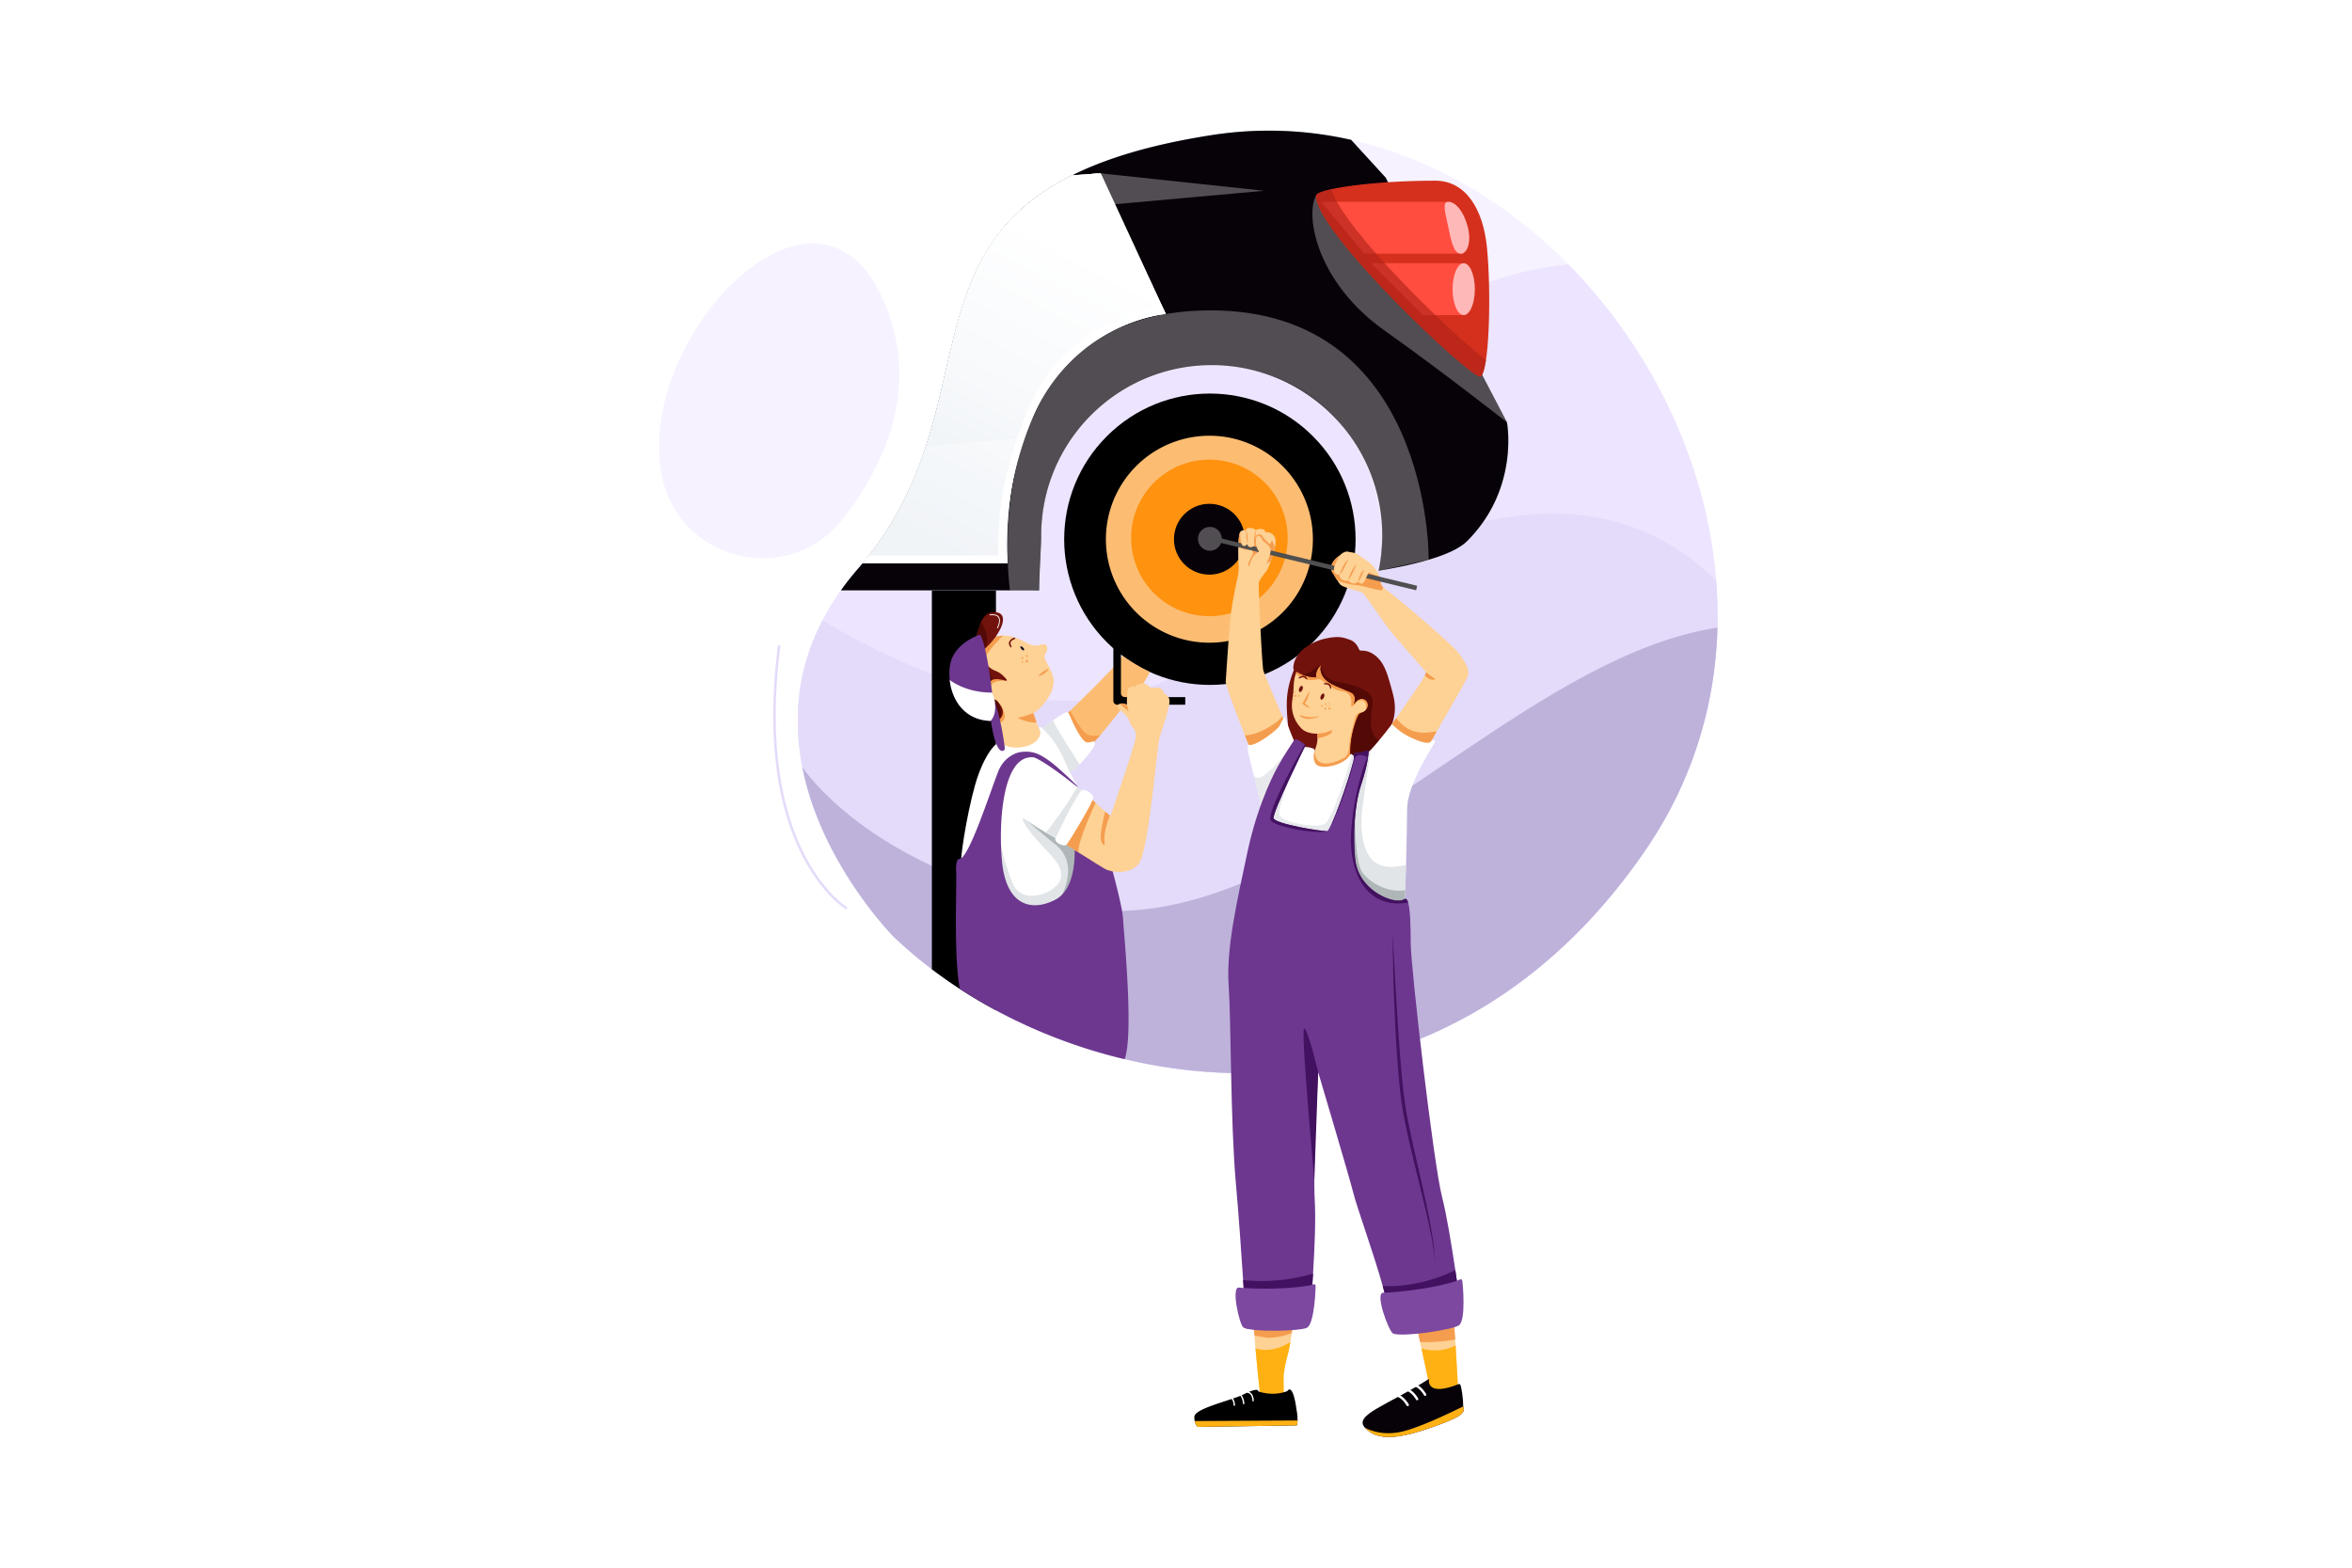 <svg xmlns="http://www.w3.org/2000/svg" xmlns:xlink="http://www.w3.org/1999/xlink" viewBox="0 0 4680 3120"><defs><style>.cls-1{isolation:isolate;}.cls-10,.cls-2{fill:#fff;}.cls-3{fill:#f6f2ff;}.cls-4{fill:#ede4ff;}.cls-5{fill:#e4dbfa;}.cls-6{fill:#beb2da;}.cls-7{fill:none;stroke:#e4dbfa;stroke-linecap:round;stroke-miterlimit:10;stroke-width:5px;}.cls-13,.cls-8{fill:#bfd2e1;}.cls-9{fill:#070208;}.cls-10{opacity:0.3;}.cls-11,.cls-12,.cls-13{mix-blend-mode:multiply;}.cls-11{fill:url(#linear-gradient);}.cls-12{fill:url(#linear-gradient-2);}.cls-14{fill:#d5301d;}.cls-15{fill:#ff4d40;}.cls-16{fill:#ad2217;opacity:0.62;}.cls-17{fill:#ffb8b8;}.cls-18{fill:#ff920f;}.cls-19{fill:#fcbd72;}.cls-20{fill:#f59d4e;}.cls-21{opacity:0.66;}.cls-22{fill:#d2d7db;}.cls-23{fill:#fed194;}.cls-24{fill:#72120c;}.cls-25{fill:#530905;}.cls-26{fill:#0a031c;}.cls-27{fill:#aeb6b7;}.cls-28{fill:#6d378f;}.cls-29{opacity:0.54;}.cls-30{fill:#ffb113;}.cls-31{fill:#42115f;}.cls-32{fill:#7c48a0;}.cls-33{fill:#4f4f4f;}</style><linearGradient id="linear-gradient" x1="2018.12" y1="1108.4" x2="2018.12" y2="397.72" gradientUnits="userSpaceOnUse"><stop offset="0" stop-color="#e8eaff"/><stop offset="0.1" stop-color="#d9e8e6"/><stop offset="1" stop-color="#fff"/></linearGradient><linearGradient id="linear-gradient-2" x1="1862.98" y1="1095.22" x2="2169.36" y2="508.1" gradientUnits="userSpaceOnUse"><stop offset="0" stop-color="#eaeff4"/><stop offset="0.51" stop-color="#f7f9fb"/><stop offset="1" stop-color="#fff"/></linearGradient></defs><title>07</title><g class="cls-1"><g id="_07" data-name="07"><rect id="_07-2" data-name="07" class="cls-2" width="4680" height="3120"/><path class="cls-3" d="M3417.65,1222.78q0,3.53,0,7.07c0,1,0,2.07,0,3.1,0,1.42,0,2.84,0,4.26s0,2.92-.07,4.38c0,.51,0,1,0,1.54,0,.22,0,.43,0,.64s0,.42,0,.64c0,.95-.05,1.91-.07,2.87,0,.59,0,1.18,0,1.77,0,.81,0,1.62-.07,2.44,0,1.33-.08,2.67-.13,4,0,.23,0,.47,0,.7l-.27,6.8c0,.11,0,.23,0,.35-.1,2.37-.22,4.76-.34,7.14t0,0c-.11,2-.23,4-.34,6,0,.6-.08,1.19-.11,1.79q-.37,6.36-.88,12.74L3415,1293c-.09,1.26-.2,2.52-.3,3.77-.07.74-.14,1.49-.2,2.22,0,.5-.09,1-.12,1.5-.11,1.26-.23,2.5-.34,3.76l0,.26c-.2,2.13-.41,4.29-.62,6.43-.05.44-.09.9-.14,1.36-.24,2.38-.49,4.77-.76,7.14,0,.15,0,.29,0,.43-.05.45-.1.89-.16,1.34-.2,1.84-.42,3.7-.64,5.53,0,.1,0,.2,0,.3q-.45,3.81-.94,7.6c-.22,1.73-.46,3.45-.69,5.19,0,.25-.08.51-.11.75-.13,1-.26,2-.41,3-.16,1.18-.33,2.36-.5,3.53q-.31,2.19-.66,4.38c0,.48-.12,1-.2,1.45-.12.8-.25,1.6-.37,2.4-.07.46-.14.9-.21,1.35-.34,2.14-.68,4.27-1,6.41-.27,1.67-.56,3.33-.85,5-.07.38-.13.77-.2,1.17s-.11.62-.17.92c0,.14,0,.28-.07.42s-.05.28-.06.42-.06.39-.1.58c-.22,1.24-.44,2.5-.67,3.74-.16.9-.33,1.8-.5,2.7-.06.34-.12.69-.19,1a.44.44,0,0,1,0,.1c-.3,1.73-.64,3.46-1,5.2-.46,2.35-.92,4.72-1.4,7.08s-1,4.72-1.45,7.08l-.75,3.54c-.21,1-.44,2.05-.66,3.07,0,.16-.08.31-.11.47-.11.5-.22,1-.34,1.5s-.25,1.16-.39,1.74c-.26,1.24-.54,2.48-.83,3.72s-.57,2.47-.86,3.71c-.16.7-.32,1.38-.48,2.09-.13.54-.27,1.08-.39,1.64-.56,2.25-1.1,4.52-1.66,6.77l-.15.62c-.53,2.15-1.08,4.28-1.63,6.43-.6,2.34-1.21,4.69-1.84,7-.55,2.08-1.12,4.16-1.68,6.22-.23.84-.47,1.68-.71,2.53q-.73,2.64-1.5,5.3c-.67,2.34-1.34,4.68-2,7q-.9,3-1.83,6.11c-.12.38-.23.77-.35,1.15l-1.47,4.73c-.2.66-.41,1.33-.63,2-.71,2.27-1.45,4.55-2.18,6.81s-1.56,4.77-2.37,7.14-1.57,4.64-2.37,7c-.75,2.16-1.5,4.3-2.27,6.46l-.27.76c-.24.65-.46,1.3-.7,2q-1.77,5-3.64,9.91-.83,2.22-1.68,4.44l-.29.74c-.29.8-.6,1.59-.91,2.38s-.66,1.72-1,2.57c-.07.16-.13.34-.19.5l-1.91,4.83-.14.33c-.42,1.08-.85,2.14-1.28,3.2-.34.84-.68,1.67-1,2.5q-.9,2.21-1.81,4.39c-.24.59-.48,1.17-.74,1.77q-.71,1.71-1.44,3.42l-.82,2-1.35,3.14c-1,2.3-2,4.58-3,6.86a.21.21,0,0,0,0,.1l0,0-.47,1.05c-.34.74-.67,1.5-1,2.24-.5,1.14-1,2.28-1.54,3.42q-1.24,2.78-2.53,5.56c-.31.66-.6,1.32-.91,2-.63,1.32-1.24,2.66-1.87,4l-1,2.13c-.54,1.14-1.09,2.27-1.63,3.4s-1.09,2.27-1.64,3.39l-1,1.92c-.23.49-.46,1-.71,1.48l-.85,1.7-.83,1.68c-.66,1.32-1.31,2.64-2,4-.43.84-.85,1.69-1.28,2.52l-.15.29c-.17.35-.35.7-.53,1s-.4.81-.6,1.2l-1.37,2.64c-.32.63-.65,1.25-1,1.89l-.65,1.24c-.37.7-.75,1.42-1.11,2.12l-.51.95-1.28,2.42c-2.4,4.47-4.83,9-7.32,13.41l0,0,0,0c-.18.34-.37.68-.56,1s-.44.76-.65,1.14l-.62,1.11c-.69,1.23-1.37,2.44-2.07,3.64-.58,1-1.15,2-1.74,3-.81,1.44-1.64,2.86-2.48,4.29a.49.49,0,0,1-.1.15c-.77,1.33-1.55,2.68-2.34,4-.89,1.51-1.8,3-2.69,4.53a2.33,2.33,0,0,0-.2.34,1,1,0,0,0-.11.17c-.91,1.52-1.85,3-2.77,4.56l-1.46,2.4q-1.92,3.13-3.87,6.25l-1.48,2.33q-5.28,8.38-10.81,16.68c-.76,1.16-1.53,2.3-2.29,3.44-1.54,2.29-3.08,4.56-4.65,6.85-87.54,127.67-187.39,224-293.8,293.68a918.54,918.54,0,0,1-115,64.09q-22.14,10.34-44.52,19.33l-.26.1a903,903,0,0,1-123.1,39.5,929.45,929.45,0,0,1-152.56,23.94q-20,1.47-39.87,2.09c-90.87,2.88-180.71-7.08-266.56-27.5a1059.06,1059.06,0,0,1-256.08-97.24q-37.23-20-72-42.62-28.74-18.72-55.54-39a874.64,874.64,0,0,1-76.17-64.7l-.77-.78-.15-.15,0-.05-.3-.3a1.14,1.14,0,0,0-.15-.16l-.24-.25c-.26-.26-.54-.56-.85-.89l-.4-.42v0l-.06,0-.06-.06-.3-.31c-.28-.29-.55-.59-.85-.92l-.07-.06-.06-.06-.18-.2c-.64-.66-1.31-1.41-2.06-2.21-.24-.25-.47-.52-.72-.78l-2.45-2.67c-.46-.52-1-1-1.47-1.62l-.29-.32-2.24-2.51c-.22-.26-.46-.52-.7-.79l-.18-.19-1.1-1.26c-2.44-2.77-5.12-5.87-8-9.27-.22-.25-.45-.52-.67-.79q-2-2.38-4.17-5l-1.3-1.55c-.41-.51-.85-1-1.28-1.55l-.35-.43-.37-.46-.09-.1-.28-.33c-.3-.39-.63-.77-.94-1.17s-.75-.92-1.14-1.38c-.61-.77-1.24-1.55-1.89-2.35-.2-.26-.42-.52-.64-.79l-1.68-2.11c-.28-.35-.56-.7-.83-1.06q-3.16-4-6.44-8.21c-.46-.58-.9-1.15-1.34-1.74a1.49,1.49,0,0,1-.15-.2l0-.06-1.77-2.31c-1-1.36-2.1-2.75-3.16-4.16h0l-.43-.56-.57-.78c-.11-.13-.23-.28-.34-.43-.56-.75-1.12-1.5-1.68-2.27-.16-.22-.32-.42-.48-.63s-.32-.43-.47-.65q-2.1-2.82-4.23-5.74c-1.57-2.17-3.15-4.37-4.76-6.62l-1.61-2.26-.37-.55q-2.81-4-5.64-8.08-4.3-6.26-8.69-12.88c-.28-.44-.58-.88-.86-1.32l-.1-.15q-.92-1.38-1.83-2.79l-.15-.24c-.6-.9-1.18-1.82-1.78-2.74s-1.23-1.92-1.86-2.88l-.08-.13-1.79-2.8c-2.46-3.88-4.92-7.86-7.39-11.9-.81-1.35-1.65-2.71-2.46-4.08-.65-1.07-1.29-2.15-1.94-3.25-1.95-3.24-3.87-6.55-5.8-9.91-2.57-4.47-5.14-9-7.67-13.66q-1.91-3.48-3.8-7c-.62-1.17-1.26-2.35-1.88-3.54s-1.21-2.27-1.79-3.42-1.2-2.29-1.78-3.45c-.32-.6-.65-1.23-1-1.86-.51-1-1-2-1.53-3-1-2-2-4-3-6.09a2.92,2.92,0,0,1-.17-.36c-.51-1-1-2.06-1.52-3.11s-.88-1.79-1.32-2.7c-.57-1.21-1.16-2.44-1.74-3.66-.69-1.45-1.38-2.91-2-4.38-.3-.62-.59-1.27-.89-1.9-.47-1-1-2.08-1.43-3.12s-.91-2-1.38-3-.77-1.75-1.16-2.63c-.31-.69-.62-1.39-.92-2.08-.09-.18-.17-.37-.25-.56-.66-1.51-1.31-3-2-4.52-.77-1.8-1.55-3.61-2.31-5.41-.18-.44-.36-.88-.55-1.32,0-.11-.09-.2-.13-.31h0l-1.5-3.65-.59-1.43-.06-.15c-.12-.29-.22-.57-.34-.85s-.17-.43-.26-.65-.28-.7-.42-1c-.57-1.4-1.12-2.83-1.68-4.24-.37-1-.74-1.9-1.12-2.86l-1.5-3.91c-.32-.86-.65-1.71-1-2.57-.55-1.47-1.1-2.94-1.63-4.41-.44-1.18-.87-2.37-1.3-3.56l-.6-1.69-.46-1.29q-.63-1.77-1.23-3.51c-.24-.67-.46-1.32-.69-2s-.47-1.4-.71-2.09-.55-1.62-.82-2.44-.54-1.62-.8-2.43c-.48-1.44-1-2.88-1.41-4.34l-.6-1.87c-.37-1.16-.73-2.32-1.09-3.48-.75-2.38-1.47-4.78-2.19-7.19l-.3-1c-.24-.84-.48-1.69-.73-2.53-.41-1.44-.83-2.89-1.23-4.34q-.72-2.51-1.38-5c-.44-1.61-.88-3.23-1.3-4.85s-.75-2.94-1.13-4.41c-.26-1-.5-2.06-.75-3.08-.16-.62-.31-1.22-.46-1.85l-.18-.73c-.07-.29-.13-.57-.2-.86a.22.22,0,0,1,0-.11c-.24-1-.46-1.91-.68-2.89s-.43-1.81-.63-2.72c-.27-1.16-.53-2.33-.77-3.5-.08-.3-.14-.59-.2-.89-.15-.64-.28-1.26-.42-1.9-.22-1-.43-2-.63-3q-.54-2.6-1-5.22l0-.14q-.1-.45-.18-.9l-.18-.91c-.25-1.26-.47-2.51-.71-3.75q-.45-2.4-.87-4.8c-.1-.58-.2-1.16-.29-1.74,0-.18-.07-.34-.09-.51s0-.25-.07-.38c-.15-.89-.3-1.76-.44-2.65s-.3-1.76-.44-2.66-.28-1.76-.41-2.65c-.21-1.42-.43-2.84-.63-4.27l-.3-2.1q-.14-.93-.27-1.89c-.11-.83-.22-1.67-.34-2.52-.22-1.76-.44-3.52-.65-5.28-.16-1.35-.32-2.7-.47-4s-.3-2.7-.43-4c-.17-1.65-.33-3.29-.48-4.94l-.06-.64c-.08-.85-.15-1.72-.22-2.57s-.16-1.82-.23-2.72c-.22-2.72-.42-5.47-.57-8.21-.06-.91-.12-1.82-.16-2.73s-.08-1.51-.12-2.27c0-.49-.05-1-.07-1.52l0-.55c0-.83-.07-1.66-.11-2.5s-.07-1.79-.1-2.68l0-.67c0-.34,0-.68,0-1s0-.94,0-1.42v-.07c0-.68,0-1.36,0-2l0-1.34c0-1.09,0-2.19-.05-3.29,0-1.9,0-3.8,0-5.7q0-2.17,0-4.35c0-1.27,0-2.53.05-3.81,0-.62,0-1.27,0-1.89,0-1.3.07-2.61.11-3.92,0-.22,0-.44,0-.66s0-.24,0-.37c0-.32,0-.65,0-1,0-1.15.09-2.29.14-3.44,0-.32,0-.64,0-1s0-.44,0-.67c0-.69.06-1.36.1-2,0-.53,0-1.06.09-1.6s.07-1.27.11-1.91c0-.2,0-.41,0-.63s0-.49,0-.72c0-.64.08-1.28.12-1.9,0-.19,0-.37,0-.56,0-.71.1-1.41.15-2.12,0-.28,0-.55.07-.83s.05-.73.09-1.09.08-1,.12-1.51l.21-2.5c.07-.83.15-1.68.24-2.5,0-.54.1-1.09.15-1.63.1-1,.19-1.9.3-2.85a.57.57,0,0,1,0-.13c0-.33.06-.65.1-1,.11-1,.21-2,.33-3,0-.31.07-.62.11-.93a.45.45,0,0,0,0-.11.64.64,0,0,1,0-.07s0-.07,0-.1a1.34,1.34,0,0,0,0-.2.2.2,0,0,0,0-.07c0-.12,0-.25,0-.36s0-.3.05-.44c.06-.44.11-.89.17-1.31.07-.61.14-1.21.22-1.78s.1-.83.17-1.22c0-.22,0-.45.08-.67.09-.68.18-1.38.27-2.08a.08.08,0,0,1,0,0c.2-1.51.42-3,.65-4.52.06-.43.12-.88.2-1.32.12-.85.26-1.72.4-2.57,0-.16.05-.31.07-.46s.07-.41.1-.61c.21-1.38.44-2.73.68-4.09a4.89,4.89,0,0,1,.09-.53c.2-1.23.42-2.45.65-3.67,0-.11,0-.22.06-.34.09-.5.17-1,.27-1.54l.15-.83.09-.41c.25-1.34.51-2.67.78-4l.27-1.32c.09-.5.19-1,.3-1.53s.17-.79.25-1.18l.24-1.17c0-.06,0-.12.05-.19q.66-3.14,1.37-6.27c.25-1.05.49-2.09.74-3.15.07-.26.13-.52.19-.78.17-.79.37-1.57.56-2.36,0-.19.09-.37.14-.55s.07-.31.12-.46c.12-.54.26-1.06.4-1.59.09-.37.18-.73.27-1.07.2-.82.4-1.62.61-2.44l.9-3.36c.27-1,.55-2,.84-3.08.08-.29.17-.59.25-.89.17-.62.35-1.21.52-1.82,0-.18.09-.35.13-.51.31-1.06.61-2.1.93-3.15.47-1.58.94-3.17,1.43-4.75s1-3.17,1.48-4.75c.45-1.41.9-2.82,1.37-4.24.16-.46.31-.92.47-1.39q.8-2.41,1.64-4.8c.35-1.06.73-2.11,1.11-3.16l.19-.55.18-.47.45-1.26c.77-2.13,1.55-4.25,2.37-6.37.12-.33.25-.65.38-1s.26-.71.4-1.07c.56-1.43,1.13-2.87,1.69-4.31h0c.85-2.11,1.71-4.24,2.59-6.37s1.78-4.25,2.72-6.37q4.86-11.21,10.46-22.39a.59.59,0,0,0,.06-.14l0-.06s0-.07.06-.11a2.25,2.25,0,0,1,.16-.31,2.56,2.56,0,0,1,.11-.24l.09-.16c.2-.41.4-.82.61-1.22.71-1.4,1.41-2.78,2.14-4.16q1.68-3.24,3.42-6.48c.56-1,1.12-2,1.68-3.08,0,0,.06-.09.09-.15.59-1.08,1.19-2.16,1.79-3.24s1.22-2.16,1.83-3.23,1.23-2.17,1.86-3.24q1.69-2.94,3.45-5.86,5-8.41,10.52-16.82c.7-1.09,1.41-2.16,2.14-3.25q4.76-7.17,9.88-14.37l.69-1c.46-.65.93-1.29,1.4-1.94q6.09-8.45,12.69-16.88c.58-.76,1.18-1.52,1.78-2.28,1.3-1.65,2.61-3.28,4-4.94.61-.78,1.24-1.54,1.87-2.31s1.37-1.68,2.06-2.51c1.16-1.42,2.35-2.83,3.54-4.26q3.27-3.88,6.64-7.76,4.41-5.09,8.67-10.19,6.33-7.57,12.31-15.19a644.93,644.93,0,0,0,65.92-102.41c1.23-2.38,2.45-4.75,3.64-7.14s2.38-4.76,3.55-7.14,2.3-4.77,3.43-7.15c.57-1.18,1.14-2.38,1.68-3.57.7-1.49,1.38-3,2.07-4.46l2-4.47c.66-1.49,1.33-3,2-4.47s1.31-3,2-4.46c.51-1.18,1-2.38,1.54-3.57s1.14-2.68,1.7-4,1.12-2.67,1.68-4,1.1-2.67,1.64-4l1.62-4h0c.28-.66.53-1.33.8-2,.66-1.63,1.29-3.26,1.92-4.89l.44-1.13c1-2.67,2-5.33,3.06-8,.44-1.2.89-2.38,1.33-3.58q3.45-9.35,6.65-18.67c.72-2.08,1.43-4.15,2.11-6.22.8-2.37,1.58-4.73,2.36-7.09,0-.07,0-.14.07-.22l.06-.23c.72-2.21,1.44-4.42,2.14-6.62,6.76-21.25,12.69-42.39,18.09-63.35q1.37-5.21,2.68-10.43h0q1.32-5.22,2.6-10.41c.57-2.33,1.13-4.63,1.69-7,1.12-4.6,2.22-9.21,3.32-13.79s2.15-9.18,3.23-13.74,2.11-9.13,3.17-13.69q2-8.52,3.91-17c1.95-8.44,3.88-16.85,5.85-25.19h0q1.85-7.85,3.71-15.61c.06-.25.13-.51.18-.76.68-2.85,1.38-5.69,2.07-8.53h0c11.89-48.4,25.22-94.73,44.94-138,2.61-5.76,5.37-11.47,8.23-17.13a397.7,397.7,0,0,1,26.69-45.25q7.08-10.35,15-20.36A365.55,365.55,0,0,1,2024.1,424c29-27.68,64.73-52.89,109.45-75.16q20-9.93,42.48-19.12l4.95-2q27.81-11.06,59.6-20.87c49.05-15.1,105.56-27.87,170.88-38a738.42,738.42,0,0,1,277.08,9.56c163,36.67,312,126.13,432.19,247.84,1.29,1.3,2.58,2.62,3.86,3.93s2.56,2.62,3.83,3.94l2.18,2.26c.92,1,1.85,1.91,2.76,2.89l3.56,3.75q1.48,1.56,2.94,3.13c1.23,1.31,2.46,2.64,3.68,4s2.5,2.7,3.74,4.05,2.7,2.95,4,4.43q1.71,1.86,3.37,3.74c1.23,1.36,2.46,2.74,3.68,4.11,2.43,2.74,4.87,5.52,7.27,8.3s4.81,5.56,7.19,8.36c1.2,1.39,2.38,2.82,3.57,4.22,1,1.24,2.09,2.48,3.12,3.72,2.67,3.22,5.34,6.45,8,9.71,1,1.2,2,2.41,2.94,3.64q8.66,10.74,17.06,21.75c1.12,1.46,2.23,2.93,3.35,4.41s2.21,3,3.32,4.43l3,4c.16.23.32.44.48.66q1.56,2.1,3.1,4.23c1.09,1.48,2.18,3,3.25,4.47l3.16,4.38a4,4,0,0,0,.23.34c1.33,1.87,2.65,3.72,4,5.59s2.63,3.76,3.93,5.63,2.61,3.75,3.9,5.64,2.59,3.78,3.86,5.68c1.87,2.76,3.73,5.56,5.57,8.34,1.22,1.84,2.43,3.67,3.63,5.51q1.48,2.26,2.95,4.54c1.2,1.88,2.41,3.75,3.6,5.62.81,1.29,1.63,2.56,2.43,3.84q1.48,2.36,2.95,4.71c2,3.14,3.91,6.28,5.83,9.45q4.32,7.11,8.54,14.29c1.89,3.19,3.73,6.4,5.58,9.6q1.33,2.31,2.64,4.64c.08.13.15.26.22.39l2.6,4.59a.43.43,0,0,0,0,.07l2.67,4.83c.89,1.62,1.79,3.23,2.67,4.86q7,12.75,13.58,25.71,1.32,2.58,2.63,5.18l.41.82c.79,1.56,1.57,3.13,2.35,4.69.08.16.15.33.23.48.7,1.41,1.4,2.81,2.08,4.23,1.12,2.26,2.21,4.53,3.3,6.79.57,1.16,1.12,2.34,1.68,3.51.49,1,1,2,1.44,3,.79,1.66,1.57,3.33,2.36,5q4.93,10.63,9.66,21.36,1.14,2.6,2.26,5.18,2,4.53,3.85,9c.7,1.64,1.39,3.3,2.07,5a1.94,1.94,0,0,1,.13.3c.64,1.54,1.28,3.09,1.91,4.63.13.29.23.58.35.88.59,1.41,1.16,2.82,1.73,4.23q3.2,7.93,6.24,15.9c.73,1.9,1.46,3.8,2.17,5.7q1.89,5,3.71,10c.52,1.43,1,2.86,1.57,4.3.12.36.25.72.38,1.07.56,1.56,1.11,3.11,1.66,4.67.41,1.16.81,2.3,1.21,3.46s.9,2.55,1.32,3.84,1,2.76,1.43,4.13,1,3,1.51,4.5c.58,1.75,1.17,3.51,1.74,5.26q4.71,14.32,9,28.82c.41,1.38.82,2.77,1.22,4.16s.79,2.73,1.18,4.11.78,2.78,1.17,4.17c.76,2.63,1.48,5.26,2.19,7.91.37,1.31.71,2.62,1.06,3.93.45,1.69.91,3.36,1.34,5q2.86,11,5.48,22c.4,1.73.81,3.46,1.21,5.21.35,1.48.68,3,1,4.47.09.45.2.9.3,1.36.37,1.65.75,3.31,1.1,5l1,4.72c.44,2.09.89,4.17,1.31,6.27.36,1.76.71,3.51,1.07,5.26q.69,3.39,1.34,6.79c.26,1.35.52,2.7.77,4.07.35,1.76.67,3.54,1,5.32.2,1,.39,2.1.57,3.15.15.8.3,1.61.42,2.41q.33,1.77.63,3.54c.43,2.45.85,4.9,1.24,7.36q.45,2.68.88,5.39c.18,1.1.34,2.19.5,3.3.21,1.29.41,2.58.6,3.86s.39,2.56.57,3.84c.21,1.44.41,2.87.61,4.3.18,1.17.34,2.36.5,3.54q1.76,12.69,3.14,25.42c.23,2,.43,4,.63,6s.42,4,.61,6,.38,4,.56,6,.35,4,.52,6.07c0,.53.09,1.07.13,1.59s.07.91.1,1.37l.12,1.49c.05.53.09,1.07.13,1.61.07.94.14,1.87.2,2.81.26,3.36.48,6.7.67,10.07.12,1.89.23,3.79.34,5.68,0,0,0,.08,0,.11.1,1.86.19,3.71.28,5.58.07,1.51.14,3,.2,4.53,0,.31,0,.6.05.91,0,.64,0,1.27.07,1.91,0,.23,0,.45,0,.69.07,1.68.14,3.38.19,5.08,0,.86.06,1.7.08,2.55s.06,1.69.07,2.54c.07,2,.11,4,.16,6.08,0,1.51,0,3,.07,4.53,0,.19,0,.39,0,.59,0,1.18,0,2.35,0,3.53,0,.25,0,.5,0,.76,0,.77,0,1.55,0,2.32,0,.42,0,.84,0,1.25C3417.65,1221.06,3417.65,1221.91,3417.65,1222.78Z"/><path class="cls-4" d="M3417.65,1222.78q0,3.53,0,7.07c0,1,0,2.07,0,3.1,0,1.42,0,2.84,0,4.26s0,2.92-.07,4.38c0,.51,0,1,0,1.54,0,.22,0,.43,0,.64s0,.42,0,.64c0,.95-.05,1.91-.07,2.87,0,.59,0,1.18,0,1.77,0,.81,0,1.62-.07,2.44,0,1.33-.08,2.67-.13,4,0,.23,0,.47,0,.7l-.27,6.8c0,.11,0,.23,0,.35-.1,2.37-.22,4.76-.34,7.14t0,0c-.11,2-.23,4-.34,6,0,.6-.08,1.19-.11,1.79q-.37,6.36-.88,12.74L3415,1293c-.09,1.26-.2,2.52-.3,3.77-.07.74-.14,1.49-.2,2.22,0,.5-.09,1-.12,1.5-.11,1.26-.23,2.5-.34,3.76l0,.26c-.2,2.13-.41,4.29-.62,6.43-.05.44-.09.9-.14,1.36-.24,2.38-.49,4.77-.76,7.14,0,.15,0,.29,0,.43-.05.45-.1.89-.16,1.34-.2,1.84-.42,3.7-.64,5.53,0,.1,0,.2,0,.3q-.45,3.81-.94,7.6c-.22,1.73-.46,3.45-.69,5.19,0,.25-.08.51-.11.75-.13,1-.26,2-.41,3-.16,1.18-.33,2.36-.5,3.53q-.31,2.19-.66,4.38c0,.48-.12,1-.2,1.45-.12.8-.25,1.6-.37,2.4-.07.46-.14.9-.21,1.35-.34,2.14-.68,4.27-1,6.41-.27,1.67-.56,3.33-.85,5-.07.38-.13.77-.2,1.17s-.1.61-.16.92h0c0,.14,0,.28-.07.42s-.05.28-.06.42-.06.39-.1.58c-.22,1.24-.44,2.5-.67,3.74-.16.9-.33,1.8-.5,2.7-.06.34-.12.69-.19,1a.44.44,0,0,1,0,.1c-.3,1.73-.64,3.46-1,5.2-.46,2.35-.92,4.72-1.4,7.08s-1,4.72-1.45,7.08l-.75,3.54c-.21,1-.44,2.05-.66,3.07,0,.16-.08.31-.11.47-.11.5-.22,1-.34,1.5s-.25,1.16-.39,1.74c-.26,1.24-.54,2.48-.83,3.72s-.57,2.47-.86,3.71c-.16.7-.32,1.38-.48,2.09-.13.54-.27,1.08-.39,1.64-.56,2.25-1.1,4.52-1.66,6.77l-.15.62c-.53,2.15-1.08,4.28-1.63,6.43-.6,2.34-1.21,4.69-1.84,7-.55,2.08-1.12,4.16-1.68,6.22-.23.84-.47,1.68-.71,2.53q-.73,2.64-1.5,5.3c-.67,2.34-1.34,4.68-2,7q-.9,3-1.83,6.11c-.12.38-.23.77-.35,1.15l-1.47,4.73c-.2.66-.41,1.33-.63,2-.71,2.27-1.45,4.55-2.18,6.81s-1.56,4.77-2.37,7.14-1.57,4.64-2.37,7c-.75,2.16-1.5,4.3-2.27,6.46l-.27.76c-.24.65-.46,1.3-.7,2q-1.77,5-3.64,9.91-.83,2.22-1.68,4.44l-.29.74c-.29.8-.6,1.59-.91,2.38s-.66,1.72-1,2.57c-.07.16-.13.34-.19.5l-1.91,4.83-.14.33c-.42,1.08-.85,2.14-1.28,3.2-.34.84-.68,1.67-1,2.5q-.9,2.21-1.81,4.39c-.24.59-.48,1.17-.74,1.77q-.71,1.71-1.44,3.42l-.82,2-1.35,3.14c-1,2.3-2,4.58-3,6.86a.21.21,0,0,0,0,.1,0,0,0,0,0,0,0l-.48,1.05c-.34.74-.67,1.5-1,2.24-.5,1.14-1,2.28-1.54,3.42q-1.24,2.78-2.53,5.56c-.31.66-.6,1.32-.91,2-.63,1.32-1.24,2.66-1.87,4l-1,2.13c-.54,1.14-1.09,2.27-1.63,3.4s-1.09,2.27-1.64,3.39l-1,1.92c-.23.49-.46,1-.71,1.48l-.85,1.7-.83,1.68c-.66,1.32-1.31,2.64-2,4-.43.84-.85,1.69-1.28,2.52l-.15.29c-.17.35-.35.7-.53,1s-.4.81-.6,1.2l-1.37,2.64c-.32.63-.65,1.25-1,1.89l-.65,1.24c-.37.7-.75,1.42-1.11,2.12l-.51.95-1.28,2.42c-2.4,4.47-4.83,9-7.32,13.41l0,0s0,0,0,0l-.57,1c-.22.38-.44.76-.65,1.14l-.62,1.11c-.69,1.23-1.37,2.44-2.07,3.64-.58,1-1.15,2-1.74,3-.81,1.44-1.64,2.86-2.48,4.29a.49.49,0,0,1-.1.15c-.77,1.33-1.55,2.68-2.34,4-.89,1.51-1.8,3-2.69,4.53a2.33,2.33,0,0,0-.2.34,1,1,0,0,0-.11.17c-.91,1.52-1.85,3-2.77,4.56l-1.46,2.4q-1.92,3.13-3.87,6.25l-1.48,2.33q-5.28,8.38-10.81,16.68c-.76,1.16-1.53,2.3-2.29,3.44-1.54,2.29-3.08,4.56-4.65,6.85-87.54,127.67-187.39,224-293.8,293.68a918.54,918.54,0,0,1-115,64.09q-22.14,10.34-44.52,19.33l-.26.1a903,903,0,0,1-123.1,39.5,929.45,929.45,0,0,1-152.56,23.94q-20,1.47-39.87,2.09c-90.87,2.88-180.71-7.08-266.56-27.5a1059.06,1059.06,0,0,1-256.08-97.24q-37.23-20-72-42.62-28.74-18.72-55.54-39a874.64,874.64,0,0,1-76.17-64.7l-.77-.78-.15-.15,0-.05-.28-.29h0a1.14,1.14,0,0,0-.15-.16l-.24-.25c-.26-.26-.54-.56-.85-.89l-.4-.42v0l-.06,0-.06-.06-.3-.31c-.28-.29-.55-.59-.85-.92l-.07-.06v0l-.23-.24c-.64-.66-1.31-1.41-2.06-2.21-.24-.25-.47-.52-.72-.78l-2.45-2.67c-.46-.52-1-1-1.47-1.62l-.29-.32-2.24-2.51c-.22-.26-.46-.52-.7-.79l-.18-.19-1.1-1.26c-2.44-2.77-5.12-5.87-8-9.27-.22-.25-.45-.52-.67-.79q-2-2.38-4.17-5l-1.3-1.55c-.41-.51-.85-1-1.28-1.55l-.35-.43-.37-.46-.09-.1-.28-.33c-.3-.39-.63-.77-.94-1.17s-.75-.92-1.14-1.38c-.61-.77-1.24-1.55-1.89-2.35-.2-.26-.42-.52-.64-.79l-1.68-2.11c-.28-.35-.56-.7-.83-1.06q-3.16-4-6.44-8.21c-.46-.58-.9-1.15-1.34-1.74a1.49,1.49,0,0,1-.15-.2l0-.06-1.77-2.31c-1-1.36-2.1-2.75-3.16-4.16h0l-.43-.56-.57-.78c-.11-.13-.23-.28-.34-.43-.44-.6-.89-1.19-1.34-1.79l-.82-1.11c-.16-.22-.32-.43-.47-.65q-2.1-2.82-4.23-5.74c-1.57-2.17-3.15-4.37-4.76-6.62l-1.61-2.26-.37-.55q-2.81-4-5.64-8.08-4.3-6.26-8.69-12.88c-.28-.44-.58-.88-.86-1.32l-.1-.15q-.92-1.38-1.83-2.79l-.15-.24c-.6-.9-1.18-1.82-1.78-2.74s-1.23-1.92-1.86-2.88l-.08-.13-1.79-2.8c-2.46-3.88-4.92-7.86-7.39-11.9-.81-1.35-1.65-2.71-2.46-4.08-.65-1.07-1.29-2.15-1.94-3.25-1.95-3.24-3.87-6.55-5.8-9.91-2.57-4.47-5.14-9-7.67-13.66q-1.91-3.48-3.8-7c-.62-1.17-1.26-2.35-1.88-3.54s-1.21-2.27-1.79-3.42-1.2-2.29-1.78-3.45c-.32-.6-.65-1.23-1-1.86-.51-1-1-2-1.53-3-1-2-2-4-3-6.09a2.92,2.92,0,0,1-.17-.36c-.51-1-1-2.06-1.52-3.11s-.88-1.79-1.32-2.7c-.57-1.21-1.16-2.44-1.74-3.66-.69-1.45-1.38-2.91-2-4.38-.3-.62-.59-1.27-.89-1.9-.47-1-1-2.08-1.43-3.12s-.91-2-1.38-3-.77-1.75-1.16-2.63c-.31-.69-.62-1.39-.92-2.08-.09-.18-.17-.37-.25-.56-.66-1.51-1.31-3-2-4.52-.77-1.8-1.55-3.61-2.31-5.41-.18-.44-.36-.88-.55-1.32,0-.11-.09-.2-.13-.31h0l-1.5-3.65-.59-1.43-.06-.15c-.12-.29-.22-.57-.34-.85s-.17-.43-.26-.65-.28-.7-.42-1c-.57-1.4-1.12-2.83-1.68-4.24-.37-1-.74-1.9-1.12-2.86l-1.5-3.91c-.32-.86-.65-1.71-1-2.57-.55-1.47-1.1-2.94-1.63-4.41-.44-1.18-.87-2.37-1.3-3.56l-.6-1.69-.46-1.29q-.63-1.77-1.23-3.51c-.24-.67-.46-1.32-.69-2s-.47-1.4-.71-2.09-.55-1.62-.82-2.44-.54-1.62-.8-2.43c-.48-1.44-1-2.88-1.41-4.34l-.6-1.87c-.37-1.16-.73-2.32-1.09-3.48-.75-2.38-1.47-4.78-2.19-7.19l-.3-1c-.24-.84-.48-1.69-.73-2.53-.41-1.44-.83-2.89-1.23-4.34q-.72-2.51-1.38-5c-.44-1.61-.88-3.23-1.3-4.85s-.75-2.94-1.13-4.41c-.26-1-.5-2.06-.75-3.08-.16-.62-.31-1.22-.46-1.85l-.18-.73c-.07-.29-.13-.57-.2-.86a.22.22,0,0,1,0-.11c-.24-1-.46-1.91-.68-2.89s-.43-1.81-.63-2.72c-.27-1.16-.53-2.33-.77-3.5-.08-.3-.14-.59-.2-.89-.15-.64-.28-1.26-.42-1.9-.22-1-.43-2-.63-3q-.54-2.6-1-5.22l0-.14q-.1-.45-.18-.9l-.18-.91c-.25-1.26-.47-2.51-.71-3.75q-.45-2.4-.87-4.8c-.1-.58-.2-1.16-.29-1.74,0-.18-.07-.34-.09-.51s0-.25-.07-.38c-.15-.89-.3-1.76-.44-2.65s-.3-1.76-.44-2.66-.28-1.76-.41-2.65c-.21-1.42-.43-2.84-.63-4.27l-.3-2.1q-.14-.93-.27-1.89c-.11-.83-.22-1.67-.34-2.52-.22-1.76-.44-3.52-.65-5.28-.16-1.35-.32-2.7-.47-4s-.3-2.7-.43-4c-.17-1.65-.33-3.29-.48-4.94l-.06-.64c-.08-.85-.15-1.72-.22-2.57s-.16-1.82-.23-2.72c-.22-2.72-.42-5.47-.57-8.21-.06-.91-.12-1.82-.16-2.73s-.08-1.51-.12-2.27c0-.49-.05-1-.07-1.52l0-.55c0-.83-.07-1.66-.11-2.5s-.07-1.79-.1-2.68l0-.67c0-.34,0-.68,0-1s0-.94,0-1.42v-.07c0-.68,0-1.36,0-2l0-1.34c0-1.09,0-2.19-.05-3.29,0-1.9,0-3.8,0-5.7q0-2.17,0-4.35c0-1.27,0-2.53.05-3.81,0-.62,0-1.27,0-1.89,0-1.3.07-2.61.11-3.92,0-.22,0-.44,0-.66V1420c0-.06,0-.1,0-.15,0-.32,0-.65,0-1,0-1.15.09-2.29.14-3.44,0-.32,0-.64,0-1s0-.44,0-.67c0-.69.06-1.36.1-2,0-.53,0-1.06.09-1.6s.07-1.27.11-1.91c0-.2,0-.41,0-.63s0-.49,0-.72c0-.64.08-1.28.12-1.9,0-.19,0-.37,0-.56,0-.71.1-1.41.15-2.12,0-.28,0-.55.07-.83s.05-.73.09-1.09.08-1,.12-1.51l.21-2.5c.07-.83.15-1.68.24-2.5,0-.54.1-1.09.15-1.63.1-1,.19-1.9.3-2.85a.57.57,0,0,1,0-.13c0-.33.06-.65.1-1,.11-1,.21-2,.33-3,0-.31.07-.62.11-.93a.45.45,0,0,0,0-.11l0-.17a1.34,1.34,0,0,0,0-.2.2.2,0,0,0,0-.07c0-.12,0-.25,0-.36s0-.3.05-.44c.06-.44.11-.89.17-1.31.07-.61.14-1.21.22-1.78s.1-.83.17-1.22c0-.22,0-.45.08-.67.09-.68.18-1.38.27-2.08a.08.08,0,0,1,0,0c.2-1.51.42-3,.65-4.52.06-.43.12-.88.2-1.32.12-.85.26-1.72.4-2.57,0-.16.05-.31.07-.46s.07-.41.1-.61c.21-1.38.44-2.73.68-4.09a4.89,4.89,0,0,1,.09-.53c.2-1.23.42-2.45.65-3.67,0-.11,0-.22.06-.34.09-.5.17-1,.27-1.54l.15-.83.09-.41c.25-1.34.51-2.67.78-4l.27-1.32c.09-.5.19-1,.3-1.53s.17-.79.25-1.18l.24-1.17c0-.06,0-.12.05-.19q.66-3.14,1.37-6.27c.25-1.05.49-2.09.74-3.15.07-.26.13-.52.19-.78.17-.79.37-1.57.56-2.36,0-.19.09-.37.14-.55s.07-.31.12-.46c.12-.54.26-1.06.4-1.59.09-.37.18-.73.27-1.07.2-.82.4-1.62.61-2.44l.9-3.36c.27-1,.55-2,.84-3.08.08-.29.17-.59.25-.89.17-.62.35-1.21.52-1.82,0-.18.09-.35.13-.51.31-1.06.61-2.1.93-3.15.47-1.58.94-3.17,1.43-4.75s1-3.17,1.48-4.75c.45-1.41.9-2.82,1.37-4.24.16-.46.31-.92.47-1.39q.8-2.41,1.64-4.8c.35-1.06.73-2.11,1.11-3.16l.19-.55.18-.47.45-1.26c.77-2.13,1.55-4.25,2.37-6.37.12-.33.25-.65.38-1s.26-.71.4-1.07c.56-1.43,1.13-2.87,1.69-4.31h0c.85-2.11,1.71-4.24,2.59-6.37s1.78-4.25,2.72-6.37q4.86-11.21,10.46-22.39a.59.59,0,0,0,.06-.14l0-.06s0-.07.06-.11a.41.41,0,0,1,0-.09,1.51,1.51,0,0,1,.11-.22,2.56,2.56,0,0,1,.11-.24l.09-.16c.2-.41.4-.82.61-1.22.71-1.4,1.41-2.78,2.14-4.16q1.68-3.24,3.42-6.48c.56-1,1.12-2,1.68-3.08,0,0,.06-.09.09-.15.59-1.08,1.19-2.16,1.79-3.24s1.22-2.16,1.83-3.23,1.23-2.17,1.86-3.24q1.69-2.94,3.45-5.86,5-8.41,10.52-16.82c.7-1.09,1.41-2.16,2.14-3.25q4.76-7.17,9.88-14.37l.69-1c.46-.65.93-1.29,1.4-1.94q6.09-8.45,12.69-16.88c.58-.76,1.18-1.52,1.78-2.28,1.3-1.65,2.61-3.28,4-4.94.61-.78,1.24-1.54,1.87-2.31s1.37-1.68,2.06-2.51c1.16-1.42,2.35-2.83,3.54-4.26q3.27-3.88,6.64-7.76,4.41-5.09,8.67-10.19,6.33-7.57,12.31-15.19a644.93,644.93,0,0,0,65.92-102.41c1.23-2.38,2.45-4.75,3.64-7.14s2.38-4.76,3.55-7.14,2.3-4.77,3.43-7.15c.57-1.18,1.14-2.38,1.68-3.57.7-1.49,1.38-3,2.07-4.46l2-4.47c.66-1.49,1.33-3,2-4.47s1.31-3,2-4.46c.51-1.18,1-2.38,1.54-3.57s1.14-2.68,1.7-4,1.12-2.67,1.68-4,1.1-2.67,1.64-4l1.62-4h0c.28-.66.53-1.33.8-2,.66-1.63,1.29-3.26,1.92-4.89l.44-1.13c1-2.67,2-5.33,3.06-8,.44-1.2.89-2.38,1.33-3.58q3.45-9.35,6.65-18.67c.72-2.08,1.43-4.15,2.11-6.22.8-2.37,1.58-4.73,2.36-7.09,0-.07,0-.14.07-.22s0-.16.07-.23c.72-2.21,1.44-4.42,2.13-6.62,6.76-21.25,12.69-42.39,18.09-63.35q1.37-5.21,2.68-10.43h0q1.32-5.22,2.6-10.41c.57-2.33,1.13-4.63,1.69-7,1.12-4.6,2.22-9.21,3.32-13.79s2.15-9.18,3.23-13.74,2.11-9.13,3.17-13.69q2-8.52,3.91-17c1.95-8.44,3.88-16.85,5.85-25.19h0q1.85-7.85,3.71-15.61c.74-3.09,1.5-6.17,2.25-9.25.06,2.19,3.75,119,81.82,194.12a208.62,208.62,0,0,0,37.08,28.47c3.56,2.15,7.21,4.21,11,6.19.35.17.68.35,1,.53l.34.17h0l.54.27c20.45,10.47,44.08,18.39,71.37,22.67l.66.1a310.7,310.7,0,0,0,52,3.45h0c27.57-.36,58.12-4,92-11.46q12.22-2.7,25-6.12l3.09-.83c1.93-.52,3.88-1.06,5.79-1.61h0c39.54-11.14,78.15-26.26,116.2-44.1,2.21-1,4.42-2.08,6.64-3.13q4.29-2.05,8.57-4.15l.29-.14q12.09-5.93,24.1-12.14c29.29-15.2,58.33-31.78,87.33-49.15,19.3-11.58,38.58-23.5,57.89-35.6l.66-.43h0c32.78-20.56,65.66-41.63,98.87-62.38,26.29-16.44,52.79-32.66,79.65-48.26h0q24.95-14.51,50.36-28.19,9.18-4.93,18.44-9.73c1.75-.92,3.52-1.82,5.27-2.73q5.39-2.75,10.79-5.46,17.1-8.55,34.45-16.54,7.54-3.5,15.14-6.83h0q10.61-4.67,21.31-9.1,11-4.53,22.1-8.79,14-5.37,28.21-10.24h0c50.43-17.29,102.86-29.75,157.94-35.29,1.29,1.3,2.58,2.62,3.86,3.93s2.56,2.62,3.83,3.94l2.18,2.26c.92,1,1.85,1.91,2.76,2.89l3.56,3.75q1.48,1.56,2.94,3.13c1.23,1.31,2.46,2.64,3.68,4s2.5,2.7,3.74,4.05,2.7,2.95,4,4.43q1.71,1.86,3.37,3.74c1.23,1.36,2.46,2.74,3.68,4.11,2.43,2.74,4.87,5.52,7.27,8.3s4.81,5.56,7.19,8.36c1.2,1.39,2.38,2.82,3.57,4.22,1,1.24,2.09,2.48,3.12,3.72,2.67,3.22,5.34,6.45,8,9.71,1,1.2,2,2.41,2.94,3.64q8.66,10.74,17.06,21.75c1.12,1.46,2.23,2.93,3.35,4.41s2.21,3,3.32,4.43l3,4c.16.23.32.44.48.66q1.56,2.1,3.1,4.23c1.09,1.48,2.18,3,3.25,4.47l3.16,4.38a4,4,0,0,0,.23.34c1.33,1.87,2.65,3.72,4,5.59s2.63,3.76,3.93,5.63,2.61,3.75,3.9,5.64,2.59,3.78,3.86,5.68c1.87,2.76,3.73,5.56,5.57,8.34,1.22,1.84,2.43,3.67,3.63,5.51q1.48,2.26,2.95,4.54c1.2,1.88,2.41,3.75,3.6,5.62.81,1.29,1.63,2.56,2.43,3.84q1.48,2.36,2.95,4.71c2,3.14,3.91,6.28,5.83,9.45q4.32,7.11,8.54,14.29c1.89,3.19,3.73,6.4,5.58,9.6q1.33,2.31,2.64,4.64c.08.13.15.26.22.39l2.6,4.59a.43.43,0,0,0,0,.07l2.67,4.83c.89,1.62,1.79,3.23,2.67,4.86q7,12.75,13.58,25.71,1.32,2.58,2.63,5.18l.41.82c.79,1.56,1.57,3.13,2.35,4.69.08.16.15.33.23.48.7,1.41,1.4,2.81,2.08,4.23,1.12,2.26,2.21,4.53,3.3,6.79.57,1.16,1.12,2.34,1.68,3.51.49,1,1,2,1.44,3,.79,1.66,1.57,3.33,2.36,5q4.93,10.63,9.66,21.36,1.14,2.6,2.26,5.18,2,4.53,3.85,9c.7,1.64,1.39,3.3,2.07,5a1.94,1.94,0,0,1,.13.3c.64,1.54,1.28,3.09,1.91,4.63.13.29.23.58.35.88.59,1.41,1.16,2.82,1.73,4.23q3.2,7.93,6.24,15.9c.73,1.9,1.46,3.8,2.17,5.7q1.89,5,3.71,10c.52,1.43,1,2.86,1.57,4.3.12.36.25.72.38,1.07.56,1.56,1.11,3.11,1.66,4.67.41,1.16.81,2.3,1.21,3.46s.9,2.55,1.32,3.84,1,2.76,1.43,4.13,1,3,1.51,4.5c.58,1.75,1.17,3.51,1.74,5.26q4.71,14.32,9,28.82c.41,1.38.82,2.77,1.22,4.16s.79,2.73,1.18,4.11.78,2.78,1.17,4.17c.76,2.63,1.48,5.26,2.19,7.91.37,1.31.71,2.62,1.06,3.93.45,1.69.91,3.36,1.34,5q2.86,11,5.48,22c.4,1.73.81,3.46,1.21,5.21.35,1.48.68,3,1,4.47.09.45.2.9.3,1.36.37,1.65.75,3.31,1.1,5l1,4.72c.44,2.09.89,4.17,1.31,6.27.36,1.76.71,3.51,1.07,5.26q.69,3.39,1.34,6.79c.26,1.35.52,2.7.77,4.07.35,1.76.67,3.54,1,5.32.2,1,.39,2.1.57,3.15.15.8.3,1.61.42,2.41q.33,1.77.63,3.54c.43,2.45.85,4.9,1.24,7.36q.45,2.68.88,5.39c.18,1.1.34,2.19.5,3.3.21,1.29.41,2.58.6,3.86s.39,2.56.57,3.84c.21,1.44.41,2.87.61,4.3.18,1.17.34,2.36.5,3.54q1.76,12.69,3.14,25.42c.23,2,.43,4,.63,6s.42,4,.61,6,.38,4,.56,6,.35,4,.52,6.07c0,.53.09,1.07.13,1.59s.07.92.11,1.38.08,1,.11,1.48.09,1.07.13,1.61c.07.94.14,1.87.2,2.81.26,3.36.48,6.7.67,10.07.12,1.89.23,3.79.34,5.68,0,0,0,.08,0,.11.1,1.86.19,3.71.28,5.58.07,1.51.14,3,.2,4.53,0,.31,0,.6.05.91,0,.64,0,1.27.07,1.91,0,.23,0,.45,0,.69.07,1.68.14,3.38.19,5.08,0,.86.06,1.7.08,2.55s.06,1.69.07,2.54c.07,2,.11,4,.16,6.08,0,1.51,0,3,.07,4.53,0,.19,0,.39,0,.59,0,1.18,0,2.35,0,3.53,0,.25,0,.5,0,.76,0,.77,0,1.55,0,2.32,0,.42,0,.84,0,1.25C3417.65,1221.06,3417.65,1221.91,3417.65,1222.78Z"/><path class="cls-5" d="M3417.65,1222.78q0,3.53,0,7.07c0,1,0,2.07,0,3.1,0,1.42,0,2.84,0,4.26s0,2.92-.07,4.38c0,.51,0,1,0,1.54,0,.22,0,.43,0,.64s0,.42,0,.64c0,.95-.05,1.91-.07,2.87,0,.59,0,1.18,0,1.77,0,.81,0,1.62-.07,2.44,0,1.33-.08,2.67-.13,4,0,.23,0,.47,0,.7l-.27,6.8c0,.11,0,.23,0,.35-.1,2.37-.22,4.76-.34,7.14t0,0c-.11,2-.23,4-.34,6,0,.6-.08,1.19-.11,1.79q-.37,6.36-.88,12.74L3415,1293q-.24,3-.5,6c0,.5-.09,1-.12,1.5-.11,1.26-.23,2.5-.34,3.76l0,.26c-.2,2.13-.41,4.29-.62,6.43-.05.44-.09.9-.14,1.36-.24,2.38-.49,4.77-.76,7.14,0,.15,0,.29,0,.43-.05.45-.1.89-.16,1.34-.2,1.84-.42,3.7-.64,5.53,0,.1,0,.2,0,.3q-.45,3.81-.94,7.6c-.22,1.73-.46,3.45-.69,5.19,0,.25-.08.51-.11.75-.13,1-.26,2-.41,3-.16,1.18-.33,2.36-.5,3.53q-.31,2.19-.66,4.38c0,.48-.12,1-.2,1.45-.12.8-.25,1.6-.37,2.4-.07.46-.14.9-.21,1.35-.34,2.14-.68,4.27-1,6.41-.27,1.67-.56,3.33-.85,5-.07.38-.13.77-.2,1.17s-.1.61-.16.92c0,.14-.05.28-.08.42s-.05.28-.06.42-.06.39-.1.58c-.22,1.24-.44,2.5-.67,3.74-.16.9-.33,1.8-.5,2.7-.06.34-.12.69-.19,1a.44.44,0,0,1,0,.1c-.3,1.73-.64,3.46-1,5.2-.46,2.35-.92,4.72-1.4,7.08s-1,4.72-1.45,7.08l-.75,3.54c-.25,1.18-.51,2.36-.77,3.54-.11.5-.22,1-.34,1.5s-.25,1.16-.39,1.74c-.26,1.24-.54,2.48-.83,3.72s-.57,2.47-.86,3.71c-.16.7-.32,1.38-.48,2.09-.13.54-.27,1.08-.39,1.64-.56,2.25-1.1,4.52-1.66,6.77l-.15.62c-.53,2.15-1.08,4.28-1.63,6.43-.6,2.34-1.21,4.69-1.84,7-.55,2.08-1.12,4.16-1.68,6.22-.23.84-.47,1.68-.71,2.53q-.73,2.64-1.5,5.3c-.67,2.34-1.34,4.68-2,7q-.9,3-1.83,6.11c-.12.38-.23.77-.35,1.15l-1.47,4.73c-.2.66-.41,1.33-.63,2-.71,2.27-1.45,4.55-2.18,6.81s-1.56,4.77-2.37,7.14-1.57,4.64-2.37,7c-.75,2.16-1.5,4.3-2.27,6.46l-.27.76c-.24.65-.46,1.3-.7,2q-1.77,5-3.64,9.91-.83,2.22-1.68,4.44l-.29.74c-.29.8-.6,1.59-.91,2.38s-.66,1.72-1,2.57c-.07.16-.13.34-.19.5l-1.91,4.83-.14.33c-.42,1.08-.85,2.14-1.28,3.2-.34.84-.68,1.67-1,2.5q-.9,2.21-1.81,4.39c-.24.59-.48,1.17-.74,1.77q-.71,1.71-1.44,3.42l-.82,2-1.35,3.14c-1,2.3-2,4.58-3,6.86a.21.21,0,0,0,0,.1,0,0,0,0,0,0,0h0l-.47,1.05c-.34.74-.67,1.5-1,2.24-.5,1.14-1,2.28-1.54,3.42q-1.24,2.78-2.53,5.56c-.31.66-.6,1.32-.91,2-.63,1.32-1.24,2.66-1.87,4l-1,2.13c-.54,1.14-1.09,2.27-1.63,3.4s-1.09,2.27-1.64,3.39l-1,1.92c-.23.49-.46,1-.71,1.48l-.85,1.7-.83,1.68c-.66,1.32-1.31,2.64-2,4-.43.84-.85,1.69-1.28,2.52l-.15.29c-.17.35-.35.7-.53,1s-.4.81-.6,1.2l-1.37,2.64c-.32.63-.65,1.25-1,1.89l-.65,1.24c-.37.7-.75,1.42-1.11,2.12l-.51.95-1.28,2.42c-2.4,4.47-4.83,9-7.32,13.41l0,0s0,0,0,0h0c-.18.34-.37.68-.56,1s-.44.76-.65,1.14l-.62,1.11c-.69,1.23-1.37,2.44-2.07,3.64-.58,1-1.15,2-1.74,3-.81,1.44-1.64,2.86-2.48,4.29a.49.49,0,0,1-.1.15c-.77,1.33-1.55,2.68-2.34,4-.89,1.51-1.8,3-2.69,4.53a2.33,2.33,0,0,0-.2.34,1,1,0,0,0-.11.17c-.91,1.52-1.85,3-2.77,4.56l-1.46,2.4q-1.92,3.13-3.87,6.25l-1.48,2.33q-5.28,8.38-10.81,16.68c-.76,1.16-1.53,2.3-2.29,3.44-1.54,2.29-3.08,4.56-4.65,6.85-87.54,127.67-187.39,224-293.8,293.68a918.54,918.54,0,0,1-115,64.09q-22.14,10.34-44.52,19.33l-.26.1a903,903,0,0,1-123.1,39.5,929.45,929.45,0,0,1-152.56,23.94q-20,1.47-39.87,2.09c-90.87,2.88-180.71-7.08-266.56-27.5a1059.06,1059.06,0,0,1-256.08-97.24q-37.23-20-72-42.62-28.74-18.72-55.54-39a874.64,874.64,0,0,1-76.17-64.7l-.77-.78-.15-.15,0-.05-.28-.29h0a1.14,1.14,0,0,0-.15-.16l-.24-.25c-.26-.26-.54-.56-.85-.89l-.4-.42-.07-.07-.06-.06-.3-.31c-.28-.29-.55-.59-.85-.92l-.07-.06v0a.1.1,0,0,0,0,0l-.18-.2c-.64-.66-1.31-1.41-2.06-2.21-.24-.25-.47-.52-.72-.78l-2.45-2.67c-.46-.52-1-1-1.47-1.62l-.29-.32-2.24-2.51c-.22-.26-.46-.52-.7-.79l-.18-.19-1.1-1.26c-2.44-2.77-5.12-5.87-8-9.27-.22-.25-.45-.52-.67-.79q-2-2.38-4.17-5l-1.3-1.55c-.41-.51-.85-1-1.28-1.55l-.35-.43-.37-.46-.09-.1-.28-.33c-.3-.39-.63-.77-.94-1.17s-.75-.92-1.14-1.38c-.61-.77-1.24-1.55-1.89-2.35-.2-.26-.42-.52-.64-.79l-1.68-2.11c-.28-.35-.56-.7-.83-1.06q-3.16-4-6.44-8.21c-.46-.58-.9-1.15-1.34-1.74a1.49,1.49,0,0,1-.15-.2l0-.06-1.77-2.31c-1-1.36-2.1-2.75-3.16-4.16h0l-.43-.56-.57-.78c-.11-.13-.23-.28-.34-.43-.44-.6-.89-1.19-1.34-1.79l-.34-.48c-.16-.22-.32-.42-.48-.63s-.32-.43-.47-.65q-2.1-2.82-4.23-5.74c-1.57-2.17-3.15-4.37-4.76-6.62l-1.61-2.26-.37-.55q-2.81-4-5.64-8.08-4.3-6.26-8.69-12.88c-.28-.44-.58-.88-.86-1.32l-.1-.15q-.92-1.38-1.83-2.79l-.15-.24c-.6-.9-1.18-1.82-1.78-2.74s-1.23-1.92-1.86-2.88l-.08-.13-1.79-2.8c-2.46-3.88-4.92-7.86-7.39-11.9-.81-1.35-1.65-2.71-2.46-4.08-.65-1.07-1.29-2.15-1.94-3.25-1.95-3.24-3.87-6.55-5.8-9.91-2.57-4.47-5.14-9-7.67-13.66q-1.91-3.48-3.8-7c-.62-1.17-1.26-2.35-1.88-3.54s-1.21-2.27-1.79-3.42-1.2-2.29-1.78-3.45c-.32-.6-.65-1.23-1-1.86-.51-1-1-2-1.53-3-1-2-2-4-3-6.09a2.92,2.92,0,0,1-.17-.36c-.51-1-1-2.06-1.52-3.11s-.88-1.79-1.32-2.7c-.57-1.21-1.16-2.44-1.74-3.66-.69-1.45-1.38-2.91-2-4.38-.3-.62-.59-1.27-.89-1.9-.47-1-1-2.08-1.43-3.12s-.91-2-1.38-3-.77-1.75-1.16-2.63c-.31-.69-.62-1.39-.92-2.08-.09-.18-.17-.37-.25-.56-.66-1.51-1.31-3-2-4.52-.77-1.8-1.55-3.61-2.31-5.41-.18-.44-.36-.88-.55-1.32,0-.11-.09-.2-.13-.31h0l-1.5-3.65-.59-1.43-.06-.15c-.12-.29-.22-.57-.34-.85s-.17-.43-.26-.65-.28-.7-.42-1c-.57-1.4-1.12-2.83-1.68-4.24-.37-1-.74-1.9-1.12-2.86l-1.5-3.91c-.32-.86-.65-1.71-1-2.57-.55-1.47-1.1-2.94-1.63-4.41-.44-1.18-.87-2.37-1.3-3.56l-.6-1.69-.46-1.29q-.63-1.77-1.23-3.51c-.24-.67-.46-1.32-.69-2s-.47-1.4-.71-2.09-.55-1.62-.82-2.44-.54-1.62-.8-2.43c-.48-1.44-1-2.88-1.41-4.34l-.6-1.87c-.37-1.16-.73-2.32-1.09-3.48-.75-2.38-1.47-4.78-2.19-7.19l-.3-1c-.24-.84-.48-1.69-.73-2.53-.41-1.44-.83-2.89-1.23-4.34q-.72-2.51-1.38-5c-.44-1.61-.88-3.23-1.3-4.85s-.75-2.94-1.13-4.41c-.26-1-.5-2.06-.75-3.08-.16-.62-.31-1.22-.46-1.85l-.18-.73c-.07-.29-.13-.57-.2-.86a.22.22,0,0,1,0-.11c-.24-1-.46-1.91-.68-2.89s-.43-1.81-.63-2.72c-.27-1.16-.53-2.33-.77-3.5-.08-.3-.14-.59-.2-.89-.15-.64-.28-1.26-.42-1.9-.22-1-.43-2-.63-3q-.54-2.6-1-5.22a.83.83,0,0,1,0-.15c-.06-.29-.12-.59-.17-.89l-.18-.91c-.25-1.26-.47-2.51-.71-3.75q-.45-2.4-.87-4.8c-.1-.58-.2-1.16-.29-1.74,0-.18-.07-.34-.09-.51s0-.25-.07-.38c-.15-.89-.3-1.76-.44-2.65s-.3-1.76-.44-2.66-.28-1.76-.41-2.65c-.21-1.42-.43-2.84-.63-4.27l-.3-2.1q-.14-.93-.27-1.89c-.11-.83-.22-1.67-.34-2.52-.22-1.76-.44-3.52-.65-5.28-.16-1.35-.32-2.7-.47-4s-.3-2.7-.43-4c-.17-1.65-.33-3.29-.48-4.94l-.06-.64c-.08-.85-.15-1.72-.22-2.57s-.16-1.82-.23-2.72c-.22-2.72-.42-5.47-.57-8.21-.06-.91-.12-1.82-.16-2.73s-.08-1.51-.12-2.27c0-.49-.05-1-.07-1.52l0-.55c0-.83-.07-1.66-.11-2.5s-.07-1.79-.1-2.68l0-.67c0-.34,0-.68,0-1s0-.94,0-1.42v-.07c0-.68,0-1.36,0-2l0-1.34c0-1.09,0-2.19-.05-3.29,0-1.9,0-3.8,0-5.7q0-2.17,0-4.35c0-1.27,0-2.53.05-3.81,0-.62,0-1.27,0-1.89,0-1.3.07-2.61.11-3.92,0-.22,0-.44,0-.66V1420c0-.06,0-.1,0-.15,0-.32,0-.65,0-1,0-1.15.09-2.29.14-3.44,0-.32,0-.64,0-1s0-.44,0-.67c0-.69.06-1.36.1-2,0-.53,0-1.06.09-1.6s.07-1.27.11-1.91c0-.2,0-.41,0-.63s0-.49,0-.72c0-.64.08-1.28.12-1.9,0-.19,0-.37,0-.56,0-.71.1-1.41.15-2.12,0-.28,0-.55.07-.83s.05-.73.09-1.09.08-1,.12-1.51l.21-2.5c.07-.83.15-1.68.24-2.5,0-.54.1-1.09.15-1.63.1-1,.19-1.9.3-2.85a.57.57,0,0,1,0-.13c0-.33.06-.65.1-1,.11-1,.21-2,.33-3,0-.31.07-.62.11-.93a.45.45,0,0,0,0-.11.64.64,0,0,1,0-.07s0-.07,0-.1a1.34,1.34,0,0,0,0-.2.2.2,0,0,0,0-.07c0-.12,0-.25,0-.36s0-.3.05-.44c.06-.44.11-.89.17-1.31.07-.61.14-1.21.22-1.78s.1-.83.17-1.22c0-.22,0-.45.08-.67.09-.68.18-1.38.27-2.08a.08.08,0,0,1,0,0c.2-1.51.42-3,.65-4.52.06-.43.12-.88.2-1.32.12-.85.26-1.72.4-2.57,0-.16.05-.31.07-.46s.07-.41.1-.61c.21-1.38.44-2.73.68-4.09a4.89,4.89,0,0,1,.09-.53c.2-1.23.42-2.45.65-3.67,0-.11,0-.22.06-.34.09-.5.17-1,.27-1.54l.24-1.24c.25-1.34.51-2.67.78-4l.27-1.32c.09-.5.19-1,.3-1.53s.17-.79.25-1.18.19-.9.29-1.36q.66-3.14,1.37-6.27c.25-1.05.49-2.09.74-3.15.07-.26.13-.52.19-.78.17-.79.37-1.57.56-2.36,0-.19.09-.37.14-.55s.07-.31.12-.46c.12-.54.26-1.06.4-1.59.09-.37.18-.73.27-1.07.2-.82.4-1.62.61-2.44l.9-3.36c.27-1,.55-2,.84-3.08.08-.29.17-.59.25-.89.17-.62.35-1.21.52-1.82,0-.18.09-.35.13-.51.31-1.06.61-2.1.93-3.15.47-1.58.94-3.17,1.43-4.75s1-3.17,1.48-4.75c.45-1.41.9-2.82,1.37-4.24.16-.46.31-.92.47-1.39q.8-2.41,1.64-4.8c.35-1.06.73-2.11,1.11-3.16l.19-.55.18-.47.45-1.26c.77-2.13,1.55-4.25,2.37-6.37.12-.33.25-.65.38-1s.26-.71.4-1.07c.56-1.43,1.13-2.87,1.69-4.31h0c.85-2.11,1.71-4.24,2.59-6.37s1.78-4.25,2.72-6.37q4.86-11.21,10.46-22.39a.59.59,0,0,0,.06-.14l0-.06s0-.07.06-.11a.41.41,0,0,1,0-.09,1.51,1.51,0,0,1,.11-.22,2.56,2.56,0,0,1,.11-.24l.09-.16c.2-.41.4-.82.61-1.22.71-1.4,1.41-2.78,2.14-4.16,53.14,32.22,129.71,73.71,217.71,106.42a941.36,941.36,0,0,0,127.49,37.8c113.14,24.53,234.5,25.31,344.43-27.2a420.82,420.82,0,0,0,51.49-29.2q23.51-15.6,48.47-31.95,12.28-8,24.89-16.17h0c3.52-2.27,7-4.55,10.59-6.82,30.17-19.35,61.6-39,94-58.3q5.4-3.21,10.82-6.4,13-7.63,26.13-15.16c29.68-17,60.07-33.52,91-49.16h0c2.38-1.21,4.76-2.4,7.14-3.59q28-14,56.49-26.87l.48-.2h0c30.68-13.79,61.72-26.46,92.94-37.57A919.09,919.09,0,0,1,2951.81,1038c163.89-35.84,326.89-16.14,463.07,117.59h0c0,.48.08,1,.11,1.48s.09,1.07.13,1.61c.07.94.14,1.87.2,2.81.26,3.36.48,6.7.67,10.07.12,1.89.23,3.79.34,5.68,0,0,0,.08,0,.11.1,1.86.19,3.71.28,5.58.07,1.51.14,3,.2,4.53,0,.31,0,.6.05.91,0,.64,0,1.27.07,1.91,0,.23,0,.45,0,.69.07,1.68.14,3.38.19,5.08,0,.86.06,1.7.08,2.55s.06,1.69.07,2.54c.07,2,.11,4,.16,6.08,0,1.51,0,3,.07,4.53,0,.19,0,.39,0,.59,0,1.18,0,2.35,0,3.53,0,.25,0,.5,0,.76,0,.77,0,1.55,0,2.32,0,.42,0,.84,0,1.25C3417.65,1221.06,3417.65,1221.91,3417.65,1222.78Z"/><path class="cls-6" d="M3417.34,1249.05c0,.81,0,1.62-.07,2.44,0,1.33-.08,2.67-.13,4,0,.23,0,.47,0,.7l-.27,6.8c0,.11,0,.23,0,.35-.1,2.37-.22,4.76-.34,7.14t0,0c-.11,2-.23,4-.34,6,0,.6-.08,1.19-.11,1.79q-.37,6.36-.88,12.74L3415,1293q-.24,3-.5,6c0,.5-.09,1-.12,1.5-.11,1.26-.23,2.5-.34,3.76l0,.26c-.2,2.13-.41,4.29-.62,6.43-.05.44-.09.9-.14,1.36-.24,2.38-.49,4.77-.76,7.14,0,.15,0,.29,0,.43-.05.45-.1.89-.16,1.34-.2,1.84-.42,3.7-.64,5.53,0,.1,0,.2,0,.3q-.45,3.81-.94,7.6c-.22,1.73-.46,3.45-.69,5.19,0,.25-.08.51-.11.75-.13,1-.26,2-.41,3-.16,1.18-.33,2.36-.5,3.53q-.31,2.19-.66,4.38c0,.48-.12,1-.2,1.45-.12.8-.25,1.6-.37,2.4-.07.46-.14.9-.21,1.35-.34,2.14-.68,4.27-1,6.41-.27,1.67-.56,3.33-.85,5-.07.38-.13.77-.2,1.17s-.1.61-.16.92c0,.14-.05.28-.08.42s-.05.28-.06.42-.06.39-.1.58c-.22,1.24-.44,2.5-.67,3.74-.16.9-.33,1.8-.5,2.7-.06.34-.12.69-.19,1a.44.44,0,0,1,0,.1c-.3,1.73-.64,3.46-1,5.2-.46,2.35-.92,4.72-1.4,7.08s-1,4.72-1.45,7.08l-.75,3.54c-.25,1.18-.51,2.36-.77,3.54-.11.5-.22,1-.34,1.5s-.25,1.16-.39,1.74c-.26,1.24-.54,2.48-.83,3.72s-.57,2.47-.86,3.71c-.16.7-.32,1.38-.48,2.09-.13.54-.27,1.08-.39,1.64-.56,2.25-1.1,4.52-1.66,6.77l-.15.62c-.53,2.15-1.08,4.28-1.63,6.43-.6,2.34-1.21,4.69-1.84,7-.55,2.08-1.12,4.16-1.68,6.22-.23.84-.47,1.68-.71,2.53q-.73,2.64-1.5,5.3c-.67,2.34-1.34,4.68-2,7q-.9,3-1.83,6.11c-.12.38-.23.77-.35,1.15l-1.47,4.73c-.2.66-.41,1.33-.63,2-.71,2.27-1.45,4.55-2.18,6.81s-1.56,4.77-2.37,7.14-1.57,4.64-2.37,7c-.75,2.16-1.5,4.3-2.27,6.46l-.27.76c-.24.65-.46,1.3-.7,2q-1.77,5-3.64,9.91-.83,2.22-1.68,4.44l-.29.74c-.29.8-.6,1.59-.91,2.38s-.66,1.72-1,2.57c-.07.16-.13.34-.19.5l-1.91,4.83-.14.33c-.42,1.08-.85,2.14-1.28,3.2-.34.84-.68,1.67-1,2.5q-.9,2.21-1.81,4.39c-.24.59-.48,1.17-.74,1.77q-.71,1.71-1.44,3.42l-.82,2-1.35,3.14c-1,2.3-2,4.58-3,6.86a.21.21,0,0,0,0,.1,0,0,0,0,0,0,0h0l-.47,1.05c-.34.74-.67,1.5-1,2.24-.5,1.14-1,2.28-1.54,3.42q-1.24,2.78-2.53,5.56c-.31.66-.6,1.32-.91,2-.63,1.32-1.24,2.66-1.87,4l-1,2.13c-.54,1.14-1.09,2.27-1.63,3.4s-1.09,2.27-1.64,3.39l-1,1.92c-.23.49-.46,1-.71,1.48l-.85,1.7-.83,1.68c-.66,1.32-1.31,2.64-2,4-.43.84-.85,1.69-1.28,2.52l-.15.29c-.17.35-.35.7-.53,1s-.4.81-.6,1.2l-1.37,2.64c-.32.63-.65,1.25-1,1.89l-.65,1.24c-.37.7-.75,1.42-1.11,2.12l-.51.95-1.28,2.42c-2.4,4.47-4.83,9-7.32,13.41l0,0s0,0,0,0h0c-.18.34-.37.68-.56,1s-.44.76-.65,1.14l-.62,1.11c-.69,1.23-1.37,2.44-2.07,3.64-.58,1-1.15,2-1.74,3-.81,1.44-1.64,2.86-2.48,4.29a.49.49,0,0,1-.1.15c-.77,1.33-1.55,2.68-2.34,4-.89,1.51-1.8,3-2.69,4.53a2.33,2.33,0,0,0-.2.34,1,1,0,0,0-.11.17c-.91,1.52-1.85,3-2.77,4.56l-1.46,2.4q-1.92,3.13-3.87,6.25l-1.48,2.33q-5.28,8.38-10.81,16.68c-.76,1.16-1.53,2.3-2.29,3.44-1.54,2.29-3.08,4.56-4.65,6.85-87.54,127.67-187.39,224-293.8,293.68a918.54,918.54,0,0,1-115,64.09q-22.14,10.34-44.52,19.33l-.26.1a903,903,0,0,1-123.1,39.5,929.45,929.45,0,0,1-152.56,23.94q-20,1.47-39.87,2.09c-90.87,2.88-180.71-7.08-266.56-27.5a1059.06,1059.06,0,0,1-256.08-97.24q-37.23-20-72-42.62-28.74-18.72-55.54-39a874.64,874.64,0,0,1-76.17-64.7l-.77-.78-.15-.15,0-.05-.28-.29h0a1.14,1.14,0,0,0-.15-.16l-.24-.25c-.26-.26-.54-.56-.85-.89l-.4-.42-.07-.07-.06-.06-.3-.31c-.28-.29-.55-.59-.85-.92l-.07-.06v0a.1.1,0,0,0,0,0l-.18-.2c-.64-.66-1.31-1.41-2.06-2.21-.24-.25-.47-.52-.72-.78l-2.45-2.67c-.46-.52-1-1-1.47-1.62l-.29-.32-2.24-2.51c-.22-.26-.46-.52-.7-.79l-.18-.19-1.1-1.26c-2.44-2.77-5.12-5.87-8-9.27-.22-.25-.45-.52-.67-.79q-2-2.38-4.17-5l-1.3-1.55c-.41-.51-.85-1-1.28-1.55l-.35-.43-.37-.46-.09-.1-.28-.33c-.3-.39-.63-.77-.94-1.17s-.75-.92-1.14-1.38c-.61-.77-1.24-1.55-1.89-2.35-.2-.26-.42-.52-.64-.79l-1.68-2.11c-.28-.35-.56-.7-.83-1.06q-3.16-4-6.44-8.21c-.46-.58-.9-1.15-1.34-1.74a1.49,1.49,0,0,1-.15-.2l0-.06-1.77-2.31c-1-1.36-2.1-2.75-3.16-4.16h0l-.43-.56-.57-.78c-.11-.13-.23-.28-.34-.43-.44-.6-.89-1.19-1.34-1.79l-.34-.48c-.16-.22-.32-.42-.48-.63s-.32-.43-.47-.65q-2.1-2.82-4.23-5.74c-1.57-2.17-3.15-4.37-4.76-6.62l-1.61-2.26-.37-.55q-2.81-4-5.64-8.08-4.3-6.26-8.69-12.88c-.28-.44-.58-.88-.86-1.32l-.1-.15q-.92-1.38-1.83-2.79l-.15-.24c-.6-.9-1.18-1.82-1.78-2.74s-1.23-1.92-1.86-2.88l-.08-.13-1.79-2.8c-2.46-3.88-4.92-7.86-7.39-11.9-.81-1.35-1.65-2.71-2.46-4.08-.65-1.07-1.29-2.15-1.94-3.25-1.95-3.24-3.87-6.55-5.8-9.91-2.57-4.47-5.14-9-7.67-13.66q-1.91-3.48-3.8-7c-.62-1.17-1.26-2.35-1.88-3.54s-1.21-2.27-1.79-3.42-1.2-2.29-1.78-3.45c-.32-.6-.65-1.23-1-1.86-.51-1-1-2-1.53-3-1-2-2-4-3-6.09a2.92,2.92,0,0,1-.17-.36c-.51-1-1-2.06-1.52-3.11s-.88-1.79-1.32-2.7c-.57-1.21-1.16-2.44-1.74-3.66-.69-1.45-1.38-2.91-2-4.38-.3-.62-.59-1.27-.89-1.9-.47-1-1-2.08-1.43-3.12s-.91-2-1.38-3-.77-1.75-1.16-2.63c-.31-.69-.62-1.39-.92-2.08-.09-.18-.17-.37-.25-.56-.66-1.51-1.31-3-2-4.52-.77-1.8-1.55-3.61-2.31-5.41-.18-.44-.36-.88-.55-1.32,0-.11-.09-.2-.13-.31h0l-1.5-3.65-.59-1.43-.06-.15c-.12-.29-.22-.57-.34-.85s-.17-.43-.26-.65-.28-.7-.42-1c-.57-1.4-1.12-2.83-1.68-4.24-.37-1-.74-1.9-1.12-2.86l-1.5-3.91c-.32-.86-.65-1.71-1-2.57-.55-1.47-1.1-2.94-1.63-4.41-.44-1.18-.87-2.37-1.3-3.56l-.6-1.69-.46-1.29q-.63-1.77-1.23-3.51c-.24-.67-.46-1.32-.69-2s-.47-1.4-.71-2.09-.55-1.62-.82-2.44-.54-1.62-.8-2.43c-.48-1.44-1-2.88-1.41-4.34l-.6-1.87c-.37-1.16-.73-2.32-1.09-3.48-.75-2.38-1.47-4.78-2.19-7.19l-.3-1c-.24-.84-.48-1.69-.73-2.53-.41-1.44-.83-2.89-1.23-4.34q-.72-2.51-1.38-5c-.44-1.61-.88-3.23-1.3-4.85s-.75-2.94-1.13-4.41c-.26-1-.5-2.06-.75-3.08-.16-.62-.31-1.22-.46-1.85l-.18-.73c-.07-.29-.13-.57-.2-.86a.22.22,0,0,1,0-.11c-.24-1-.46-1.91-.68-2.89s-.43-1.81-.63-2.72c-.27-1.16-.53-2.33-.77-3.5-.08-.3-.14-.59-.2-.89-.15-.64-.28-1.26-.42-1.9-.22-1-.43-2-.63-3q-.54-2.6-1-5.22a.83.83,0,0,1,0-.15h0c.8,1.21,73.23,110.84,258,196.3q23.1,10.68,48.54,20.78c24.6,9.72,50.9,18.92,79,27.39q16.95,5.12,34.77,9.84,32.65,8.68,68.27,15.87,28.7,5.78,59.37,10.39a499.79,499.79,0,0,0,88.52,5.26c102.38-2.92,203.23-36,303-84.75,24-11.76,48-24.44,72-37.83l0,0c48.71-27.25,97.19-57.47,145.53-89q8-5.24,16.08-10.54c50-32.93,99.93-67,149.72-100.42C3085.36,1378.6,3250.61,1274.9,3417.34,1249.05Z"/><path class="cls-7" d="M1683.15,1806.72s-185.22-113.4-132.85-520.57"/><path d="M1981.77,1085.13v925.55q-37.23-20-72-42.62-28.74-18.72-55.54-39V1085.13Z"/><path class="cls-3" d="M1315.67,939.51c28.38,175.79,252.51,233.23,361.89,92.72,81.23-104.34,153.59-257,83.62-427.14-129.41-314.63-486.81,55.4-446.76,326.38Q1315,935.53,1315.67,939.51Z"/><path class="cls-4" d="M2951.79,1038a282.5,282.5,0,0,1-32.57,38.91c-14.37,14.37-41.1,26.63-76.52,37.1h0c-28.28,8.35-62.1,15.57-99.58,21.8-8.3,0-27,.83-53,2.25l-6.43.35c-19.83,1.1-43.46,2.5-69.75,4.12l-13.78.85-4.4.27c-17,1-35,2.18-53.59,3.36l-43,2.72L2433.3,1154h0L2384,1157.1c-26.17,1.67-52.18,3.33-77.43,4.92q-12.67.8-25.06,1.55c-18.63,1.17-36.71,2.29-54,3.33h0c-1.47.08-2.95.17-4.4.27l-13.71.81c-27.76,1.65-53,3.1-74.54,4.23-31.85,1.68-55.58,2.67-67.3,2.67-8.09,0-12.91-.07-12.91-.07h-45.07l-336.35,0,.68-1c.47-.65.93-1.3,1.4-1.94q6.09-8.45,12.68-16.88l1.79-2.28c1.3-1.64,2.61-3.29,4-4.94.62-.78,1.24-1.55,1.87-2.31s1.37-1.68,2.06-2.51c1.17-1.42,2.35-2.83,3.54-4.26q3.27-3.88,6.64-7.76,4.41-5.09,8.67-10.18,6.33-7.59,12.31-15.2a644.93,644.93,0,0,0,65.92-102.41c1.23-2.38,2.45-4.75,3.64-7.14s2.38-4.76,3.54-7.14,2.32-4.76,3.44-7.14c.57-1.19,1.13-2.39,1.68-3.58q2.09-4.47,4.1-8.93t3.95-8.92c.51-1.19,1-2.39,1.54-3.58s1.14-2.68,1.7-4c1.13-2.67,2.24-5.35,3.32-8q2.46-6,4.78-12,1.56-4,3.06-8c.45-1.18.89-2.37,1.33-3.57.76-2.07,1.53-4.15,2.27-6.23q2.24-6.23,4.38-12.44c.72-2.07,1.42-4.15,2.11-6.22.8-2.36,1.58-4.73,2.35-7.09l.15-.45q1.07-3.31,2.14-6.62c6.75-21.25,12.67-42.39,18.09-63.34.91-3.48,1.79-7,2.67-10.44h0q1.32-5.22,2.6-10.42c.56-2.32,1.13-4.63,1.69-7q1.68-6.9,3.32-13.79l3.22-13.74q1.61-6.86,3.18-13.69,2-8.52,3.91-17,2.91-12.69,5.85-25.2v0q2.94-12.53,6-24.89h0c11.88-48.4,25.21-94.73,44.93-138q3.93-8.64,8.23-17.12a396.44,396.44,0,0,1,26.7-45.26q7.07-10.35,15-20.36A365.55,365.55,0,0,1,2024.1,424c29-27.68,64.74-52.89,109.45-75.15q20-10,42.48-19.13l4.95-2q27.81-11.07,59.6-20.88c49.05-15.09,105.56-27.87,170.87-38a738.2,738.2,0,0,1,277.08,9.55l68.9,75.38,4.36,8.93,12,24.52,7.06,14.46,29.5,60.37,20.94,42.86,9.3,19L2876,596.44l15,30.69,28.57,58.51L2949.06,746v0h0l0,0,49.48,94.54S3018.14,942.3,2951.79,1038Z"/><path class="cls-8" d="M2951.79,1038a282.5,282.5,0,0,1-32.57,38.91c-14.37,14.37-41.1,26.63-76.52,37.1h0c-28.28,8.35-62.1,15.57-99.58,21.8q2.91-13.83,4.68-28.06c.59-4.79,1.1-9.61,1.48-14.45a1.5,1.5,0,0,0,0-.2q.55-6.74.82-13.52v0q.28-6.8.28-13.64a338.06,338.06,0,0,0-88.15-228.14.08.08,0,0,0-.05,0,340.51,340.51,0,0,0-84.66-67.55,336.06,336.06,0,0,0-56.83-25.47l-.27-.09a338.86,338.86,0,0,0-109.36-18c-141,0-261.95,86-313.16,208.45a338.06,338.06,0,0,0-26.17,130.86c0,9.61-.73,24.34-1.59,41.23,0,.32,0,.64,0,1-1.06,20.82-2.28,44.85-2.5,66.64v.13c-8.09,0-12.91-.07-12.91-.07h-45.07l-336.35,0,.68-1c.47-.65.93-1.3,1.4-1.94q6.09-8.45,12.68-16.88l1.79-2.28c1.3-1.64,2.61-3.29,4-4.94.62-.78,1.24-1.55,1.87-2.31s1.37-1.68,2.06-2.51c1.17-1.42,2.35-2.83,3.54-4.26q3.27-3.88,6.64-7.76,4.41-5.09,8.67-10.18,6.33-7.59,12.31-15.2a644.93,644.93,0,0,0,65.92-102.41c1.23-2.38,2.45-4.75,3.64-7.14s2.38-4.76,3.54-7.14,2.32-4.76,3.44-7.14c.57-1.19,1.13-2.39,1.68-3.58q2.09-4.47,4.1-8.93t3.95-8.92c.51-1.19,1-2.39,1.54-3.58s1.14-2.68,1.7-4c1.13-2.67,2.24-5.35,3.32-8q2.46-6,4.78-12,1.56-4,3.06-8c.45-1.18.89-2.37,1.33-3.57.76-2.07,1.53-4.15,2.27-6.23q2.24-6.23,4.38-12.44c.72-2.07,1.42-4.15,2.11-6.22.8-2.36,1.58-4.73,2.35-7.09l.15-.45q1.07-3.31,2.14-6.62c6.75-21.25,12.67-42.39,18.09-63.34.91-3.48,1.79-7,2.67-10.44h0q1.32-5.22,2.6-10.42c.56-2.32,1.13-4.63,1.69-7q1.68-6.9,3.32-13.79l3.22-13.74q1.61-6.86,3.18-13.69,2-8.52,3.91-17,2.91-12.69,5.85-25.2v0q2.94-12.53,6-24.89h0c11.88-48.4,25.21-94.73,44.93-138q3.93-8.64,8.23-17.12a396.44,396.44,0,0,1,26.7-45.26q7.07-10.35,15-20.36A365.55,365.55,0,0,1,2024.1,424c29-27.68,64.74-52.89,109.45-75.15q20-10,42.48-19.13l4.95-2q27.81-11.07,59.6-20.88c49.05-15.09,105.56-27.87,170.87-38a738.2,738.2,0,0,1,277.08,9.55l68.9,75.38,4.36,8.93,12,24.52,7.06,14.46,29.5,60.37,20.94,42.86,9.3,19L2876,596.44l15,30.69,28.57,58.51L2949.06,746v0h0l0,0,49.48,94.54S3018.14,942.3,2951.79,1038Z"/><path class="cls-9" d="M2951.79,1038a282.5,282.5,0,0,1-32.57,38.91c-14.37,14.37-41.1,26.63-76.52,37.1h0c-28.28,8.35-62.1,15.57-99.58,21.8q2.91-13.83,4.68-28.06c.59-4.79,1.1-9.61,1.48-14.45a1.5,1.5,0,0,0,0-.2q.55-6.74.82-13.52v0q.28-6.8.28-13.64a338.06,338.06,0,0,0-88.15-228.14.08.08,0,0,0-.05,0,340.51,340.51,0,0,0-84.66-67.55,336.06,336.06,0,0,0-56.83-25.47l-.27-.09a338.86,338.86,0,0,0-109.36-18c-141,0-261.95,86-313.16,208.45a338.06,338.06,0,0,0-26.17,130.86c0,9.61-.73,24.34-1.59,41.23,0,.32,0,.64,0,1-1.06,20.82-2.28,44.85-2.5,66.64v.13c-8.09,0-12.91-.07-12.91-.07h-45.07l-336.35,0,.68-1c.47-.65.93-1.3,1.4-1.94q6.09-8.45,12.68-16.88l1.79-2.28c1.3-1.64,2.61-3.29,4-4.94.62-.78,1.24-1.55,1.87-2.31s1.37-1.68,2.06-2.51c1.17-1.42,2.35-2.83,3.54-4.26q3.27-3.88,6.64-7.76,4.41-5.09,8.67-10.18,6.33-7.59,12.31-15.2a644.93,644.93,0,0,0,65.92-102.41c1.23-2.38,2.45-4.75,3.64-7.14s2.38-4.76,3.54-7.14,2.32-4.76,3.44-7.14c.57-1.19,1.13-2.39,1.68-3.58q2.09-4.47,4.1-8.93t3.95-8.92c.51-1.19,1-2.39,1.54-3.58s1.14-2.68,1.7-4c1.13-2.67,2.24-5.35,3.32-8q2.46-6,4.78-12,1.56-4,3.06-8c.45-1.18.89-2.37,1.33-3.57.76-2.07,1.53-4.15,2.27-6.23q2.24-6.23,4.38-12.44c.72-2.07,1.42-4.15,2.11-6.22.8-2.36,1.58-4.73,2.35-7.09l.15-.45q1.07-3.31,2.14-6.62c6.75-21.25,12.67-42.39,18.09-63.34.91-3.48,1.79-7,2.67-10.44h0q1.32-5.22,2.6-10.42c.56-2.32,1.13-4.63,1.69-7q1.68-6.9,3.32-13.79l3.22-13.74q1.61-6.86,3.18-13.69,2-8.52,3.91-17,2.91-12.69,5.85-25.2v0q2.94-12.53,6-24.89h0c11.88-48.4,25.21-94.73,44.93-138q3.93-8.64,8.23-17.12a396.44,396.44,0,0,1,26.7-45.26q7.07-10.35,15-20.36A365.55,365.55,0,0,1,2024.1,424c29-27.68,64.74-52.89,109.45-75.15q20-10,42.48-19.13l4.95-2q27.81-11.07,59.6-20.88c49.05-15.09,105.56-27.87,170.87-38a738.2,738.2,0,0,1,277.08,9.55l68.9,75.38,4.36,8.93,12,24.52,7.06,14.46,29.5,60.37,20.94,42.86,9.3,19L2876,596.44l15,30.69,28.57,58.51L2949.06,746v0h0l0,0,49.48,94.54S3018.14,942.3,2951.79,1038Z"/><path class="cls-10" d="M2009.58,1174.82c0-.32-77.83-557.1,399.48-557.1,435.09,0,434.38,488.21,433.64,496.27l-99.62,21.82c.38-9.12,7-37.28,7-56.12,0-187.4-131.51-351.77-338.88-351.77-187.4,0-339.32,151.91-339.32,339.31,0,22.86-4.32,66.47-4.31,107.65Z"/><path class="cls-10" d="M2515.5,379.69l-296.91,26.76-4.72.43-16.37,1.48L2024.1,424c29-27.68,64.74-52.89,109.45-75.15l33.67-2.33,16.71-1.15h.09l6.1-.42,1.25.13Z"/><path class="cls-11" d="M2319.73,625h-.13c-3.14.26-62.21,5.6-128.08,46.1l-.34.21,0,0c-43.79,27-90.55,69.57-125.84,136.53l0,0q-4.8,9.11-9.29,18.82c-.1.2-.2.41-.29.62s-.21.44-.31.65q-1.11,2.44-2.21,4.92l0,.08c-.86,1.93-1.72,3.86-2.54,5.79-.65,1.52-1.28,3-1.91,4.55q-5.81,13.95-10.65,27.93c-.21.59-.41,1.17-.61,1.77-4.51,13.05-8.42,26.06-11.83,38.88-4.55,17.13-8.19,33.93-11.1,50.11a.43.43,0,0,0,0,.05c-2.07,11.55-3.76,22.79-5.15,33.58-9,70.41-4.72,122.45-4.51,125,0,0,0,0,0,0v0H1716.52q6.33-7.59,12.31-15.2a644.93,644.93,0,0,0,65.92-102.41c1.23-2.38,2.45-4.75,3.64-7.14s2.38-4.76,3.54-7.14,2.32-4.76,3.44-7.14c.57-1.19,1.13-2.39,1.68-3.58q2.09-4.47,4.1-8.93t3.95-8.92c.51-1.19,1-2.39,1.54-3.58s1.14-2.68,1.7-4c1.13-2.67,2.24-5.35,3.32-8q2.46-6,4.78-12,1.56-4,3.06-8c.45-1.18.89-2.37,1.33-3.57.76-2.07,1.53-4.15,2.27-6.23q2.24-6.23,4.38-12.44c.72-2.07,1.42-4.15,2.11-6.22.8-2.36,1.58-4.73,2.35-7.09l.15-.45q1.07-3.31,2.14-6.62c6.75-21.25,12.67-42.39,18.09-63.34.91-3.48,1.79-7,2.67-10.44h0q1.32-5.22,2.6-10.42c.56-2.32,1.13-4.63,1.69-7q1.68-6.9,3.32-13.79l3.22-13.74q1.61-6.86,3.18-13.69,2-8.52,3.91-17,2.91-12.69,5.85-25.2v0q2.94-12.53,6-24.89h0c11.88-48.4,25.21-94.73,44.93-138q3.93-8.64,8.23-17.12a396.44,396.44,0,0,1,26.7-45.26q7.07-10.35,15-20.36A365.55,365.55,0,0,1,2024.1,424c29-27.68,64.74-52.89,109.45-75.15l33.67-2.33,16.71-1.15h.09l6.1-.42.18.37,28.29,61.15,95.06,205.43,5.79,12.52.28.61Z"/><path class="cls-12" d="M2319.73,625h-.13c-3.14.26-62.21,5.6-128.08,46.1l-.34.21,0,0c-43.79,27-90.55,69.57-125.84,136.53l0,0q-4.8,9.11-9.29,18.82c-.1.2-.2.41-.29.62s-.21.44-.31.65q-1.11,2.44-2.21,4.92l0,.08c-.86,1.93-1.72,3.86-2.54,5.79-.65,1.52-1.28,3-1.91,4.55q-5.81,13.95-10.65,27.93c-.21.59-.41,1.17-.61,1.77-4.51,13.05-8.42,26.06-11.83,38.88-4.55,17.13-8.19,33.93-11.1,50.11a.43.43,0,0,0,0,.05c-2.07,11.55-3.76,22.79-5.15,33.58-9,70.41-4.72,122.45-4.51,125,0,0,0,0,0,0v0H1716.52q6.33-7.59,12.31-15.2a644.93,644.93,0,0,0,65.92-102.41c1.23-2.38,2.45-4.75,3.64-7.14s2.38-4.76,3.54-7.14,2.32-4.76,3.44-7.14c.57-1.19,1.13-2.39,1.68-3.58q2.09-4.47,4.1-8.93t3.95-8.92c.51-1.19,1-2.39,1.54-3.58s1.14-2.68,1.7-4c1.13-2.67,2.24-5.35,3.32-8q2.46-6,4.78-12,1.56-4,3.06-8c.45-1.18.89-2.37,1.33-3.57.76-2.07,1.53-4.15,2.27-6.23q2.24-6.23,4.38-12.44c.72-2.07,1.42-4.15,2.11-6.22.8-2.36,1.58-4.73,2.35-7.09l.15-.45q1.07-3.31,2.14-6.62c6.75-21.25,12.67-42.39,18.09-63.34.91-3.48,1.79-7,2.67-10.44h0q1.32-5.22,2.6-10.42c.56-2.32,1.13-4.63,1.69-7q1.68-6.9,3.32-13.79l3.22-13.74q1.61-6.86,3.18-13.69,2-8.52,3.91-17,2.91-12.69,5.85-25.2v0q2.94-12.53,6-24.89h0c11.88-48.4,25.21-94.73,44.93-138q3.93-8.64,8.23-17.12a396.44,396.44,0,0,1,26.7-45.26q7.07-10.35,15-20.36A365.55,365.55,0,0,1,2024.1,424c29-27.68,64.74-52.89,109.45-75.15l33.67-2.33,16.71-1.15h.09l6.1-.42.18.37,28.29,61.15,95.06,205.43,5.79,12.52.28.61Z"/><polygon class="cls-13" points="1262.34 1105.6 1262.4 1105.6 1262.34 1120.8 1262.34 1105.6"/><path class="cls-2" d="M2319.73,624.37l-.29,0c-7.81.83-171.52,19.91-252.82,180.86-.44.87-.88,1.75-1.31,2.63l0,0q-4.77,9.63-9.13,20a715.79,715.79,0,0,0-29.65,84.5q-3.26,11.54-5.94,22.6-3.42,13.92-6,27a.43.43,0,0,0,0,.05q-2,9.81-3.55,19.13c-14.25,83.66-6.37,137.73-6.1,139.52v0H1716.52q6.33-7.59,12.31-15.2h258.09c-.43-27.85-3.92-96.49,26.7-200.38q4.67-15.81,10.41-32.69c6.23-18.24,13.48-37.41,21.92-57.49,66.33-157.83,211.35-193.93,252.36-200.76L2197.5,408.36l-30.28-61.85,16.5-1.58.21.43,29.94,61.52,99.78,205Z"/><path class="cls-10" d="M2038.23,871.27l-.25.54a0,0,0,0,1,0,0l-.52,1.24a317.17,317.17,0,0,0-12.85,38.35A496.89,496.89,0,0,0,2011,981.23q-.87,7-1.6,14.45c0,.11,0,.23,0,.35a1024,1024,0,0,0-4.46,124.77H1716.52q6.33-7.59,12.31-15.2a644.93,644.93,0,0,0,65.92-102.41c1.23-2.38,2.45-4.75,3.64-7.14s2.38-4.76,3.54-7.14,2.32-4.77,3.44-7.14c.57-1.19,1.13-2.39,1.68-3.58q4.18-8.94,8-17.85c.51-1.19,1-2.39,1.54-3.58q6.85-16.07,12.86-32.09c.45-1.18.89-2.37,1.33-3.57q4.59-12.47,8.76-24.89c.8-2.36,1.58-4.73,2.35-7.09l.15-.45h0l134.45-11.93,47.49-4.21,14-1.24h.17Z"/><path class="cls-10" d="M2618.57,389.66c-21.78,39,.92,172.36,136.91,268.58,111.83,79.13,243.09,182.32,243.09,182.32L2949.09,746Z"/><path class="cls-14" d="M2958.67,491.88c9.2,91.12,4.54,253-13.31,257.57s-326.79-285.78-326.79-359.79c0-13.78,114.47-30.09,237.18-30.09C2917,359.57,2951.07,416.67,2958.67,491.88Z"/><polygon class="cls-15" points="2714.96 504.87 2912.47 504.87 2882.09 401.64 2628.82 401.64 2714.96 504.87"/><polygon class="cls-15" points="2831.44 627.14 2912.47 627.14 2912.47 523.9 2728.44 523.9 2831.44 627.14"/><path class="cls-16" d="M2649.59,376.43c19.23,75.63,240.58,290.28,307.2,339.89-2.88,19.28-6.67,31.92-11.43,33.13-17.86,4.56-326.79-285.78-326.79-359.79C2618.57,385.3,2630.06,380.7,2649.59,376.43Z"/><path class="cls-17" d="M2920.91,453.26c6.89,27.66-.83,51.61-14.34,51.61s-18.83-23.67-24.48-51.61c-6-29.67-13.52-51.62,0-51.62S2912.47,419.37,2920.91,453.26Z"/><path class="cls-17" d="M2934.63,575.52c0,28.51-9.92,51.62-22.16,51.62s-22.15-23.11-22.15-51.62,9.92-51.62,22.15-51.62S2934.63,547,2934.63,575.52Z"/><circle cx="2407.43" cy="1073.19" r="289.92" transform="translate(-53.74 2016.64) rotate(-45)"/><circle cx="2406.42" cy="1072.35" r="218.94"/><circle class="cls-18" cx="2406.42" cy="1073.16" r="201.92"/><path class="cls-19" d="M2409.3,867.22h-2.87l-2.58,0h0a205.95,205.95,0,1,0,47.21,407h0a205.8,205.8,0,0,0,161.31-201.1C2612.38,960.37,2521.73,868.76,2409.3,867.22ZM2542.11,1147a156.23,156.23,0,0,1-66.86,63.26,155.73,155.73,0,0,1-224.55-139.72,158.24,158.24,0,0,1,1.37-20.78,154.33,154.33,0,0,1,15.24-49.29,155.5,155.5,0,0,1,139.12-85.66,157.94,157.94,0,0,1,28,2.49A155.81,155.81,0,0,1,2561,1051a160.2,160.2,0,0,1,1.21,19.58A154.86,154.86,0,0,1,2542.11,1147Z"/><circle class="cls-9" cx="2406.42" cy="1073.16" r="70.48"/><path class="cls-19" d="M2288.08,1337.43c-6.82,13.73-13.6,24.69-20,31.22-38.44,39-86.83,113.81-107.28,119.27s-39.53-65.69-39.53-65.69c.92-.3,89.91-86.88,104.74-106.25,1.8-2.35,4.27-6.17,7.24-11.08C2239.7,1309.61,2262.1,1325.34,2288.08,1337.43Z"/><path d="M2215.36,1263.91v130.86a7.74,7.74,0,0,0,7.74,7.75h135.32v-15.18H2238.2a7.75,7.75,0,0,1-7.75-7.75V1266Z"/><path class="cls-20" d="M2129.66,1414.28s20.08,37.62,31.11,45.49,28.72,3.06,28.72,3.06-15.72,19.33-23,22.34-33.36,7.59-40.94-14.81-4.25-48.13-4.25-48.13Z"/><path class="cls-2" d="M2148.26,1521.26c-10.56,10.9-21,19.68-25.81,19.93-11.8.61-49.94-90.51-49.94-90.51s11.32-8.89,23.26-17.44c11.17-8,22.88-15.7,26.39-15.55,0,0,2.72-3.32,7,7.56s23.08,52.07,34.24,52.37,13.89-6.35,15.09,2.43C2179.17,1485.24,2163.57,1505.47,2148.26,1521.26Z"/><g class="cls-21"><path class="cls-22" d="M2148.26,1521.26c-10.56,10.9-21,19.68-25.81,19.93-11.8.61-49.94-90.51-49.94-90.51s11.32-8.89,23.26-17.44c2.64,8.06,7.05,15.36,11.43,22.58,11.21,18.43,22.43,36.85,34.19,54.93C2143.67,1514.25,2146,1517.74,2148.26,1521.26Z"/></g><path class="cls-23" d="M1991.93,1506.37s2.39-24.71,1.07-44.62c-2.17-20.39-7.4-47.39-19.92-63-22-27.56-48.71-106.79-20.52-119.16,0,0,21.68-15.28,47.56-14.61h0a58.52,58.52,0,0,1,17.43,3.07c32.77,11.17,30.88,21.47,55.46,14.72,12.75-3.5,13.37,10.9,6.45,19.93s20.23,32.8,16.75,59-28,50.56-40.09,57.51c0,0,4.18,15.49,14.45,37,9,18.93,15.39,27.72,27.59,37.07s-60.11,60.14-81.5,41.68S1991.93,1506.37,1991.93,1506.37Z"/><path class="cls-20" d="M1985.42,1396.74s28.37,32.2,4,41.91l-6.8-31.56Z"/><path class="cls-20" d="M1972.36,1364.17s1.26-10.58,30.45-9.52c0,0-31.3-18.71-38.35-10.1S1972.36,1364.17,1972.36,1364.17Z"/><path class="cls-20" d="M1995.94,1265s-41.55,38.59-39.43,58-9.77-45-9.77-45S1979.29,1265.35,1995.94,1265Z"/><path class="cls-24" d="M1965.24,1364.67c7.86-28.89,51.24,2,34.49-16.08s-22.33-9.28-37.7-27.49c-14.53-17.2-1.76-30.41-.3-31.82,21.46-20,38.86-49,32.8-62.91-2.09-4.83-7-7.85-15.53-8.07-10-.26-15.46,3.68-19.61,8.27a41.9,41.9,0,0,0-7.48,11.82c-.46,1.07-.88,2.16-1.25,3.26l-8.24,24.3-.58,1.72s-44.38,49-13.85,42.14C1917,1339.25,1959.38,1386.18,1965.24,1364.67Z"/><path class="cls-25" d="M1962,1321.1s11.39,24,12.44,32.07c0,0-5.3,3.15-5.16,5.15s-11.27-43-11.27-43Z"/><path class="cls-25" d="M1951.77,1305.8l5-10.45c17.22-24-.38-50.82-4.9-57-.46,1.07-.88,2.16-1.25,3.26l-8.24,24.3Z"/><path class="cls-24" d="M1982,1393.42s26,21.32,6.09,39.27c0,0-7.31-22.68-12.92-25.55S1982,1393.42,1982,1393.42Z"/><path class="cls-25" d="M1985.42,1396.74s13.42,25.12,1.73,33.32l-3.16-8.15-5.22-30.1A14.79,14.79,0,0,1,1985.42,1396.74Z"/><path class="cls-20" d="M2056.13,1419.14s-21.8,8.42-29.59,8.83,27.06,13,35.89,9.44C2062.43,1437.41,2057,1422.21,2056.13,1419.14Z"/><path class="cls-2" d="M1985,1250.43a.87.87,0,0,0,.49-.42c.32-.58,7.57-14.37,2.18-22.26-2.92-4.27-8.92-5.91-17.85-4.85a.88.88,0,0,0-.76,1,.87.87,0,0,0,1,.76c8.23-1,13.68.41,16.21,4.11,4.8,7-2.2,20.33-2.27,20.47a.86.86,0,0,0,.35,1.17A.9.9,0,0,0,1985,1250.43Z"/><path class="cls-26" d="M2034.38,1287.73s5.09,3.87,2.94,6.28-7.36-5.39-7.25-6.32C2030.33,1285.45,2032.83,1286.28,2034.38,1287.73Z"/><circle class="cls-20" cx="2034.39" cy="1309.56" r="1.82"/><circle class="cls-20" cx="2034.47" cy="1317.27" r="1.29"/><circle class="cls-20" cx="2043.39" cy="1305.33" r="1.82"/><circle class="cls-20" cx="2043.27" cy="1315.76" r="2.32"/><path class="cls-24" d="M2020,1269.82a2.84,2.84,0,0,0-3.32-.33c-3.47,1.61-11.58,6.37-8.46,14.4,2.59,6.67,6,5,4.08,1.83-.92-1.54-1.93-5-1.4-7.18C2012.21,1273.22,2021.88,1272,2020,1269.82Z"/><path class="cls-20" d="M2087,1331.16a38.11,38.11,0,0,1-4.14,4.92,46.63,46.63,0,0,1-4.81,4.29,33.55,33.55,0,0,1-5.57,3.29,19.41,19.41,0,0,1-6.25,1.65l0-.43c1.92-1.78,3.37-3.08,4.85-4.35s2.89-2.49,4.43-3.62a47.2,47.2,0,0,1,5-3.28,29.46,29.46,0,0,1,6.24-2.73Z"/><path class="cls-2" d="M1991.93,1479.47s16.84,13,46.34,6.63,35.55-27.08,29.82-35.3c0,0-1.44-4,1.95-4s33.39,30.73,46.66,63.67,38.11,72.29,39.83,79.42,11.56,172.59-6.39,186.36-83.84,84.09-122.19,51.39-114.82-93.18-115.56-112.36,16.72-124.9,34.42-173.58S1985.91,1472.58,1991.93,1479.47Z"/><g class="cls-21"><path class="cls-22" d="M2039.52,1629.88s-16.35-8.17,12.71,28.75,62.66,58.12,59,87.48-77.79,59.63-96.56,11.2-22.78-75.66-22.78-75.66-27.77,39.64-2,90.19,64.8,83.52,98.84,52.36,58.26-54.17,63.1-72.64,0-56,0-56l-39.35-20.28Z"/></g><path class="cls-27" d="M2039.52,1629.88s38.44,33.6,60.84,51.15,35.82,48.91,13.52,98.92c0,0,8.08,6.66,21.9-7.81s16-76.58,16-76.58S2059.19,1648.65,2039.52,1629.88Z"/><path class="cls-28" d="M2237.85,2107.92a1059.06,1059.06,0,0,1-256.08-97.24q-37.23-20-72-42.62c-11.49-60.54-6.72-186.61-7-224.12,0-2.9-.06-5.26-.15-7-1.49-29.42,6-27.31,6-27.31,16.93,1.12,54.08-110.69,73.07-162.11,1.7-4.59,3.25-8.7,4.63-12.21,13-33.07,42-38.11,42-38.11a70,70,0,0,1,13.12-1.26,60.07,60.07,0,0,1,22.48,4.25s15.8,5.37,42,28.68,37.07,35,37.07,35l3.14,5.75c-1.18-1-76.68-61.7-92-62.48-60-2.68-67.46,133.05-60.32,207.4,3,31.13,11.2,52.77,22.62,66.69,17.57,21.4,42.74,24.54,68.27,15.87a110.37,110.37,0,0,0,14.73-6.28c46.8-23.93,38.46-110.19,38.46-110.19l55.35-20.44s30.9,104.45,39.35,152.56a142.51,142.51,0,0,1,2,15.46C2236.63,1861.35,2256.13,2058.33,2237.85,2107.92Z"/><path class="cls-24" d="M2577.85,1325.15c-8.1,19.09-14.51,39.08-16.6,59.71-1.63,16.07-.62,32.28.74,48.37,1,12,2.21,23.93,5.1,35.57,3.36,13.57,9.31,27,19.75,36.29,5.63,5,13.59,8.8,20.61,6,3.52-1.38,6.27-4.23,8.59-7.22,8.28-10.71,12.42-24.09,14.65-37.46,1.06-6.36,1.72-12.9.5-19.23a36.54,36.54,0,0,0-6.48-14.53c-1.64-2.23-3.64-4.38-6.29-5.19s-6,.23-7,2.82c-7.77-8.33-13.75-17.28-17.58-28a63.32,63.32,0,0,1-2.76-33.66c.83-4.1,2.13-8.11,2.79-12.25.95-6.07.5-12.26,0-18.38-.29-3.32-.67-6.82-2.67-9.48C2588.4,1324.83,2582.37,1324.07,2577.85,1325.15Z"/><path class="cls-23" d="M2722.76,1407c-2.18,5-6.39,8.76-10.07,12.79-17.51,19.25-23.58,46.72-22.29,72.71.44,8.88,1.6,18.16-1.84,26.37-5.84,13.92-22.55,19.57-37.56,21.16-9.24,1-18.91,1-27.42-2.78s-15.54-12-15.4-21.34c.07-4.8,1.94-9.27,4-13.69h0c.66-1.45,1.35-2.89,2-4.33,5.85-13.22,8.38-23.35,7.18-37.76-7.87.34-17.88-1.32-25.47-5.5a29.32,29.32,0,0,1-6.34-5,65.15,65.15,0,0,1-18.9-48.49c.32-7,1.8-14,2.54-21,1-9.16.67-18.46,2.21-27.54a74,74,0,0,1,2.83-11.15c5.31-16,15.5-30.34,25.46-44.17l9.4-4.07,1.56-.67a96.37,96.37,0,0,1,12.49-.73,31.69,31.69,0,0,1,12.48,2.55c3.47,1.58,6.52,4,9.88,5.79,6.56,3.54,14.07,4.8,21.16,7.08a75.17,75.17,0,0,1,46.78,45.13c4.16,11.44,5.44,23.7,6.68,35.82C2724.7,1394.49,2725.3,1401.16,2722.76,1407Z"/><path class="cls-20" d="M2724.06,1388.17c-1.24-12.12-2.52-24.38-6.68-35.82a75.17,75.17,0,0,0-46.78-45.13c-7.09-2.28-14.6-3.54-21.16-7.08-3.36-1.81-6.41-4.21-9.88-5.79a31.69,31.69,0,0,0-12.48-2.55c-4.83.52-9.53,1-14,1.4l-9.4,4.07c-10,13.83-20.15,28.17-25.46,44.17,0,0,13.48,8.57,26.2,11.54s17.72-4.12,24.49,0,23.65,20.5,41.1,22.66,19.8,15,18.58,25.07,5.31,2.18,5.31,2.18,9.76-12.89,18.55-8.36,6.65,19.29,1.83,21.64-14.95-1.57-19.19,17.33c-3.75,16.7-9,33.41-10.44,51.7v0q-.15,1.83-.24,3.69c-.59,5.35-2.66,15-9.92,19.3-10.34,6.15-58.21,28.58-58.5-14.64,0,0-15.09,14.83-7.4,29.83s12.58,24.6,23.31,18.65c.94-.53,2.08-1.15,3.37-1.84A74.35,74.35,0,0,0,2651,1540c15-1.59,31.72-7.24,37.56-21.16,3.44-8.21,2.28-17.49,1.84-26.37-1.29-26,4.78-53.46,22.29-72.71,3.68-4,7.89-7.79,10.07-12.79C2725.3,1401.16,2724.7,1394.49,2724.06,1388.17Zm-68.76,142.56c-.93.08-1.84.14-2.73.19,12.51-6.83,26.22-14.77,31.11-19.74C2682.25,1521.94,2676.71,1528.92,2655.3,1530.73Z"/><path class="cls-24" d="M2768.35,1444.5c-4.73,11.25-11.63,21.39-18.86,31.27q-2.25,3-4.51,6.08c-7,9.39-14.27,19-24.4,24.9-8.15,4.7-17.56,6.62-26.79,8.44a6.48,6.48,0,0,1-3.9,0c-2.14-1-2.6-3.72-2.73-6.05a186.31,186.31,0,0,1,14.28-82.54,14.79,14.79,0,0,1,3.55-5.69c1.81-1.56,4.2-2.18,6.38-3.14a17.62,17.62,0,0,0,9.94-10.71c1.41-4.82,0-10.53-3.94-13.65s-9.45-3.22-13.87-1.13-7.7,6.15-9.65,10.64c2-7.16,3.78-15.74-1.14-21.33-2.21-2.52-5.41-3.9-8.5-5.2l-19.72-8.32c-9.73-4.11-19.73-8.39-27.23-15.82s-12-18.89-8.38-28.79h0a28,28,0,0,0-10.21,24.55,75.55,75.55,0,0,1-28.11-5.67h0l-.16-.07h0a73.62,73.62,0,0,1-13.09-7,9.37,9.37,0,0,1-3.15-3,8.65,8.65,0,0,1-.65-4.76c1.2-16.72,12.62-31.34,26.6-40.59a109.56,109.56,0,0,1,43.81-17.35c12.18-2.14,23.35-2.87,35.65,1.5,5,1.79,10,2.94,14.29,6.53a34.8,34.8,0,0,1,9.62,13c.56,1.3,1.09,2.73,2.27,3.53s2.88.77,4.39.75c16-.19,30.43,10.53,39.22,23.85s13,29,17.36,44.4c3.69,12.94,7.61,26,8.59,39.38A91.74,91.74,0,0,1,2768.35,1444.5Z"/><path class="cls-23" d="M2590.52,1342.32h0Z"/><path class="cls-23" d="M2590.36,1342.25l.16.07Z"/><path class="cls-25" d="M2618.65,1348a75.55,75.55,0,0,1-28.11-5.67s13.48-.75,22.56-9.06c8.81-8.06,15.36-9.73,15.76-9.82A28,28,0,0,0,2618.65,1348Z"/><path class="cls-25" d="M2749.49,1475.77q-2.25,3-4.51,6.08c-7,9.39-14.27,19-24.4,24.9-8.15,4.7-17.56,6.62-26.79,8.44a6.48,6.48,0,0,1-3.9,0c-2.14-1-2.6-3.72-2.73-6.05a186.31,186.31,0,0,1,14.28-82.54,14.79,14.79,0,0,1,3.55-5.69c1.81-1.56,4.2-2.18,6.38-3.14a17.62,17.62,0,0,0,9.94-10.71c1.41-4.82,0-10.53-3.94-13.65s-9.45-3.22-13.87-1.13-7.7,6.15-9.65,10.64c2-7.16,3.78-15.74-1.14-21.33-2.21-2.52-5.41-3.9-8.5-5.2l-19.72-8.32c-9.73-4.11-19.73-8.39-27.23-15.82s-12-18.89-8.38-28.79c0,0,1.59,26.81,29.08,32.6s77,15.29,73.33,43.22C2727.84,1425.38,2720.23,1466.29,2749.49,1475.77Z"/><path class="cls-23" d="M2921.1,1344.25c-1.34,6.91-42.88,77.45-62.32,111.4-5.22,9.14-8.86,15.63-9.66,17.49-3.81,8.83-22.76,38-44.54,23.25s-34.94-55.15-34.94-55.15,3.36-4.69,8.58-12.06c18.76-26.52,61.67-87.83,59.45-91.15-2.82-4.24-64.76-73-79.18-93s-43.55-63.63-48.36-66.18-37.9-9.32-43.27-15.54a85.51,85.51,0,0,1-6.4-9c-3.82-6-7.17-12-7.17-12s-16.09-16.74,12.71-37h0s8.77-9.34,16.41-7.35,14.14,1.12,21.21,6.79,22.62,13.85,30.54,24.32c5.94,7.85,8.7,13.15,10.3,17.7.53,1.51.94,2.94,1.3,4.35,1.13,4.56.62,11.14,5.86,17.07a22.93,22.93,0,0,0,4.88,4.14c10.46,6.78,131.78,107.46,148.18,130.37S2922.8,1335.49,2921.1,1344.25Z"/><path class="cls-23" d="M2556.52,1459.26s-53.72,25.65-60.25,25.9a22.83,22.83,0,0,1-11.51-2.78s-3.77-9.33-9.15-22.93c-13.56-34.33-37.38-95.94-36.68-103.74,1-10.89,7-112,11.37-142s11.86-62.67,11.86-62.67,3.38-14.27,2.41-25.89c-.5-6.11-1.08-23.34-.56-38.94.41-12.37,1.52-23.7,3.89-27.63h0a3.76,3.76,0,0,1,1-1.17c6.54-4.35,10.42-1,10.42-1s-1.22-6.29,8.46-5.56,11.13,4.6,11.13,4.6,3.87-3.88,12.34-2.42,5.81,6.29,5.81,6.29,9.68-1.94,16.46,5.32,4.59,16.21,3.38,25.41c-.62,4.78-4.14,16-7.91,26.34-3.48,9.49-7.17,18.13-9,20.11-3.87,4.11-14,18.15-15.24,22.74s6.29,166,9.19,175.67c2.35,7.81,26.69,65.16,36,87,2.22,5.22,3.6,8.42,3.6,8.42Z"/><path class="cls-20" d="M2840.21,1457.93c7.59-.73,13.69-1.51,18.57-2.28-5.22,9.14-8.86,15.63-9.66,17.49-3.81,8.83-22.76,38-44.54,23.25s-34.94-55.15-34.94-55.15,3.36-4.69,8.58-12.06C2786.64,1440.58,2806,1461.25,2840.21,1457.93Z"/><path class="cls-20" d="M2557.87,1463.24s-53.71,25.64-60.25,25.89a22.7,22.7,0,0,1-11.5-2.77s-3.78-9.33-9.15-22.93a66.52,66.52,0,0,0,8-.73,80.09,80.09,0,0,0,13-3.08c11.11-3.59,21.43-9.24,31.41-15.31a93.33,93.33,0,0,0,12.24-8.49,108,108,0,0,0,9.32-9.45c.13-.16.28-.32.43-.48l3.6,8.43Z"/><path class="cls-2" d="M2855.06,1477.1c-2,5.28-54.46,83.17-55.11,131.35-.31,23-1,69.5-2.18,112.62-1.29,47.32-3.16,90.54-5.75,94-3,4-70.22-8.61-132.69-32.81-42-16.3-81.93-37.87-98.56-63.22-41.35-63-49.6-84.49-39.38-111.89s60.07-120.78,67-120.78,27.37.33,27.55,7.25c0,0-6.43,18.49,3.81,28.39s55.72,1.29,67.13-20.48c0,0,1.92-2.57,4,.7s13.66,4.92,24.55.63c1.86-.72,4.65-3,8-6.26l.09-.09c1.23-1.19,2.54-2.52,3.91-4,16.78-17.68,42.18-51.3,42.18-51.3s15.78,16.72,37.56,26.62,38,15.18,41.92,5.28C2849.12,1473.14,2857,1471.82,2855.06,1477.1Z"/><g class="cls-29"><path class="cls-22" d="M2690.91,1502.21s-25.32,81.7-38.22,109.82-14.06,32.5-41.49,30.66-69.15-8.76-65.7-27.66,18.91-62.28,18.91-62.28-41.49,66-35.5,80.49,104.87,49.56,116.86,32.27,43.33-110,47.48-121.7,4.63-38.65,4.63-38.65S2695,1505.1,2690.91,1502.21Z"/></g><g class="cls-21"><path class="cls-22" d="M2797.77,1721.07c-1.29,47.32-3.16,90.54-5.75,94-3,4-70.22-8.61-132.69-32.81-10.08-105.1,38.56-218.38,38.56-218.38l25.35-67.06.31-.31,3.91-4c-.15,1-9.86,65-16.53,115.26-6.71,50.65,3.1,100.78,33.6,113.19C2762.54,1728.32,2783.56,1725,2797.77,1721.07Z"/></g><path class="cls-27" d="M2696.25,1625.64c0,.19-1.22,89.09,15,111.22s53.41,40.45,84.81,34.91c0,0-1.52,32.08-4,43.28s-95.53-6.25-105.62-51.37-8.4-106.85-2-119.19S2696.25,1625.64,2696.25,1625.64Z"/><path class="cls-2" d="M2578.17,1482.38s-3.56,7.61-9.08,19.34C2553,1535.91,2520.31,1605,2511,1621.88c-2.08,3.72-3,4.9-2.35,2.54l.24-.78c3.55-11.18-6.19-49.25-14.83-83.07,0,0,0,0,0-.06-8.18-32-15.35-60.21-9.25-58.13,12.55,4.3,57.43-29.7,61.72-38.61s9.9-21.78,11.88-12.54S2578.17,1482.38,2578.17,1482.38Z"/><g class="cls-29"><path class="cls-22" d="M2569.29,1506.56c-1.13,6.74-30.44,83.89-58.32,115.32-.78.88-1.57,1.74-2.35,2.54l.24-.78c3.55-11.18-6.19-49.25-14.83-83.07,10.06,31.86,67.66-47,67.66-47s5.87,2.42,7.4,8.13A11.17,11.17,0,0,1,2569.29,1506.56Z"/></g><path class="cls-23" d="M2575,2612.29s-.62,7.63-1.88,18.95c-.71,6.3-1.62,13.75-2.73,21.67-.82,5.82-1.76,11.9-2.8,18-1.53,8.83-2.35,17.93-5.33,25.54-31.71,81.09,3.82,98.56,3.82,98.56l-56.89-2.22s-6.05-52.55-11.06-109.38c-.76-8.63-1.5-17.37-2.18-26-.1-1.22-.2-2.44-.29-3.65v0c-3.34-42.67-5.38-83-3.16-100.67C2498.17,2507.78,2575,2612.29,2575,2612.29Z"/><path class="cls-20" d="M2573.08,2631.24c-.71,6.3-1.62,13.75-2.73,21.67-12,5.42-37.8,11.45-52.78,8.85-17.32-3-21.07-3.22-21.66-4.41a1.27,1.27,0,0,1-.11-.28l-.18-3.37v0l-2.59-49.28Z"/><path class="cls-30" d="M2509.15,2792.76s-6.05-52.56-11.06-109.39c35.37,11.85,69.46-12.5,69.46-12.5-1.53,8.84-3.3,17.63-5.33,25.55-8.69,34-7.95,44.5-7.95,44.5l.52,59Z"/><path d="M2581.84,2827a32.58,32.58,0,0,1-1.57,9.81l-196.12,3s-5-1.83-6.91-11.65a43.79,43.79,0,0,1-.75-8.2c-.1-17.07,73.5-32.62,97.81-44.79,31.42-15.73,29.22-6.21,29.22-6.21s27.47,11.15,57.91-.33c0,0,10.78-20,18.66,38.59A99.73,99.73,0,0,1,2581.84,2827Z"/><path class="cls-30" d="M2581.84,2827a32.58,32.58,0,0,1-1.57,9.81l-196.12,3s-5-1.83-6.91-11.65Z"/><path class="cls-2" d="M2474.65,2794.75a1.37,1.37,0,0,1-1.37-1.29,32.21,32.21,0,0,0-5-15.4,1.37,1.37,0,0,1,2.24-1.59,34.65,34.65,0,0,1,5.47,16.82,1.36,1.36,0,0,1-1.28,1.45Z"/><path class="cls-2" d="M2456.08,2798a1.36,1.36,0,0,1-1.38-1.29c-.52-8.83-4-12.57-4-12.61a1.37,1.37,0,0,1,2-1.9c.17.17,4.18,4.41,4.76,14.35a1.38,1.38,0,0,1-1.29,1.45Z"/><path class="cls-2" d="M2493.47,2789a1.38,1.38,0,0,1-1.38-1.3c-.77-14.94-9.22-15.42-9.3-15.43a1.37,1.37,0,0,1-1.32-1.42,1.39,1.39,0,0,1,1.42-1.32c.45,0,11,.61,11.94,18a1.37,1.37,0,0,1-1.3,1.44Z"/><path class="cls-23" d="M2893.83,2643.36c0,.22,0,.46.06.69.58,6.58,1.14,14,1.69,21.78.82,11.63,1.6,24.16,2.31,36.17,1.84,31.11,3.14,58.79,3.14,58.79l-52.33,17.37L2833.87,2709l-8.15-38-4-18.65-14.8-69.05-9.54-44.48-2.57-12a56.49,56.49,0,0,1,14.54-2.74,61.23,61.23,0,0,1,47.6,17.37C2873.89,2557.68,2888.93,2588,2893.83,2643.36Z"/><path class="cls-20" d="M2893.83,2643.36c0,.22,0,.46.06.69.58,6.58,1.14,14,1.69,21.78-27.68,5.29-54.54,5.61-69.86,5.18l-4-18.65-14.8-69.05-9.54-44.48a105.78,105.78,0,0,1,12-14.7,61.23,61.23,0,0,1,47.6,17.37C2873.89,2557.68,2888.93,2588,2893.83,2643.36Z"/><path class="cls-30" d="M2896.38,2677.57c1.84,31.11,4.66,83.22,4.66,83.22l-52.34,17.37-20.26-94.49C2833,2685.18,2865.57,2694.48,2896.38,2677.57Z"/><path class="cls-9" d="M2911.07,2787.35c.22,2.14.1,10,.44,11.7,2.26,10.79,5.7,17.21-55.41,39.15-70.54,25.31-114.47,31.41-140.26,3.08-23.15-25.44,46.09-44.74,127.68-97.16-.39,1.14-7.39,37,59,10.5,2.76-1.11,3.88,2.45,4.53,5.35C2909.63,2771.47,2910,2776.87,2911.07,2787.35Z"/><path class="cls-30" d="M2856.1,2838.2c-70.54,25.31-114.47,31.41-140.26,3.08,0,0,28.82,18,72.93,8.16,36-8.06,102.1-40.15,122.74-50.39C2913.77,2809.84,2917.21,2816.26,2856.1,2838.2Z"/><path class="cls-2" d="M2836.72,2777.76a2.42,2.42,0,0,1-3.19-.92c-7.87-13.42-16.25-16.53-16.33-16.56a2.41,2.41,0,0,1,1.57-4.56c.41.14,10.06,3.57,18.92,18.68a2.4,2.4,0,0,1-.86,3.29Z"/><path class="cls-2" d="M2820.87,2786.55a2.4,2.4,0,0,1-3.18-.92c-7.87-13.42-16.25-16.53-16.34-16.56a2.41,2.41,0,0,1,1.57-4.56c.41.14,10.07,3.57,18.92,18.68a2.41,2.41,0,0,1-.85,3.3Z"/><path class="cls-2" d="M2802.1,2798.29a2.41,2.41,0,0,1-3.19-.92c-7.87-13.42-16.25-16.53-16.33-16.56a2.41,2.41,0,0,1,1.57-4.55c.4.14,10.06,3.56,18.92,18.67a2.41,2.41,0,0,1-.86,3.3Z"/><path class="cls-28" d="M2908.16,2616c-35.46,47.28-132.53,35-132.53,35s-1.71-2.58-11.66-42h0c-1.94-7.69-4.19-16.78-6.82-27.54-1.72-7-3.7-14.55-5.89-22.39-18.28-65.53-50.73-154.28-58.27-184.44-8.45-33.77-70.07-240.6-70.07-240.6s-11,183.19-6.75,256.64c2.09,36.44-.41,94.67-3.46,144.1-1.31,21.09-2.71,40.59-3.9,56.11-1.64,21.4-2.88,35.23-2.88,35.23-45.59,28.7-126.39,17.88-126.39,17.88s-1.2-20.88-3.21-53.34c-.81-12.83-1.73-27.46-2.78-43.33-3.73-57-8.87-129.94-14.4-192.1-11-123.26-9.29-321.65-14.36-394.25s16.05-165.46,37.7-266.77,59.37-167.43,59.37-167.43c12.21-22.54,32.7-53,32.7-53,3.45-7.68,18.5,5.92,21.57,7.61s0,5.13,0,5.13-64.72,130.9-61.9,142,96.16,26.54,106.05,25.55c.85-.09,1.94-1.14,3.23-3v0c14-20.13,51.53-134.24,50.49-143-1.13-9.62,2-9,2-9s12.73-.85,20.37-4.25,6.88,2.11,6.88,2.11-.66,22.49-14.8,64.92-16.13,102.37-12.16,146.2,37,69.29,63.34,79.46,35.51,1.53,35.51,1.53c2.89-1.18,5.1,1.63,6.77,7.36,4.19,14.25,5.06,46.6,5.06,80.34,0,47.28,45.58,440.67,62.47,505.68,8.68,33.4,18.67,94.21,26.33,145.43,2.41,16.15,4.59,31.34,6.43,44.42C2905.87,2598.3,2908.16,2616,2908.16,2616Z"/><path class="cls-31" d="M2902.19,2572.14c-5.6,3.67-11.49,7-17.32,10.21-16.29,9.05-32.7,18.09-50.28,24.32s-36.5,9.56-54.94,6.82a58.94,58.94,0,0,1-15.68-4.42h0c-1.94-7.69-4.19-16.78-6.82-27.54-1.72-7-3.7-14.55-5.89-22.39,14,1.28,28.23.47,42.21-1.2,35.47-4.24,70.52-14.06,102.29-30.21C2898.17,2543.87,2900.35,2559.06,2902.19,2572.14Z"/><path class="cls-31" d="M2612.71,2534.83c-1.31,21.09-2.71,40.59-3.9,56.11-17.56,9.51-38.13,14.2-58.22,16-10,.89-20.13,1.16-30-.5-12.15-2-23.63-6.91-34.95-11.75-3.1-1.32-6.19-2.63-9.28-4-.81-12.83-1.73-27.46-2.78-43.33a63.5,63.5,0,0,0,7.43,1,365.45,365.45,0,0,0,116.73-9.61C2602.74,2537.53,2607.72,2536.18,2612.71,2534.83Z"/><path class="cls-20" d="M2837.67,1338s8.49,6.78,18.67,13.57c0,0-7.73,5.94-21.4-6.78Z"/><path class="cls-20" d="M2751.63,1168.17c-.29,3.18-.94,5.66-2,6.35-3.08,2.06-40.21-9.25-46.72-9.66-4.78-.3-26.24-2.15-42.48-10.56-3.82-6-7.17-12-7.17-12a18.33,18.33,0,0,1-4.12-8.45,18.76,18.76,0,0,1,.48-9.17c1.71-5.66,6.3-12.31,16.35-19.41-.27.46-7.17,11.8-10.36,20.86a21.36,21.36,0,0,0-1.58,7.86c0,.36.07.72.13,1.07a10.49,10.49,0,0,0,11.81,9s-1.86,2.49,2,7.21,13,5.35,14.81,3.92c0,0,2.88,5.75,11.51,6.16a15.06,15.06,0,0,0,8.22-3.7s4.94,6.37,9.66,2.67c1.9-1.49,4-5.54,5.91-9.72,1.41-3,2.77-6.16,4-8.39s2.3-3.67,3-3c1.83,1.67,12,6,19.31,7.51.1.32.21.64.31,1,.39,1.16.71,2.29,1,3.4.46,1.87.65,4.1,1.08,6.47A20.63,20.63,0,0,0,2751.63,1168.17Z"/><path class="cls-20" d="M2702.58,1157.66a31.41,31.41,0,0,1,1.37-6.61,47.28,47.28,0,0,1,2.4-6.22,40.16,40.16,0,0,1,3.31-5.84,22.67,22.67,0,0,1,2.13-2.67,10.12,10.12,0,0,1,2.7-2.17c-1.06,2-1.73,4-2.59,6.06s-1.68,4-2.62,6-1.91,3.93-3,5.85A43.09,43.09,0,0,1,2702.58,1157.66Z"/><path class="cls-20" d="M2682.85,1155.2a58.81,58.81,0,0,1,2.52-8.77c1-2.84,2.21-5.63,3.52-8.35a78.26,78.26,0,0,1,4.4-8c.82-1.28,1.72-2.53,2.67-3.74a23,23,0,0,1,1.56-1.73,5.35,5.35,0,0,1,1.9-1.36,7.41,7.41,0,0,0-1.18,1.89c-.32.67-.63,1.35-.92,2-.61,1.36-1.18,2.75-1.78,4.12-1.2,2.73-2.42,5.46-3.73,8.16s-2.66,5.36-4.13,8A77.32,77.32,0,0,1,2682.85,1155.2Z"/><path class="cls-20" d="M2666,1144.07a60.41,60.41,0,0,1,2.74-8.55c1.1-2.76,2.33-5.47,3.68-8.11a79.73,79.73,0,0,1,4.5-7.73c.82-1.25,1.73-2.45,2.66-3.64.51-.57,1-1.16,1.52-1.7.27-.27.53-.54.82-.8s.62-.47.93-.68l-.55,1c-.16.33-.31.67-.46,1-.32.65-.61,1.35-.9,2l-1.79,4c-1.22,2.68-2.49,5.34-3.84,8s-2.77,5.21-4.29,7.75A70.68,70.68,0,0,1,2666,1144.07Z"/><path class="cls-20" d="M2536.92,1090a55.73,55.73,0,0,1-1.6,7c-.7,2.56-1.59,5.48-2.59,8.55-1.13,3.5-2.4,7.18-3.72,10.75-4.93,3.58-8.89,5.41-8.79,5.11.17-.49,4.22-9.55,6.59-17.3,1.07-3.5,1.8-6.73,1.66-8.77,0-.1,0-.2,0-.3-.73-6.29-7.25-12.83-11.86-15.49s-6.28-10.64-11.37-13.07-6.78,3.88-6,15a32.49,32.49,0,0,0,1.21,7c1.8,6.2,4.84,9,4.84,9s-.54.32-1.44.95a55.26,55.26,0,0,0-9,7.88c-5.33,5.81-8.72,20.32-8.72,20.32-1.67.1-2.34-.85-2.34-2.47,0-4.69,5.65-14.9,9.15-21,0,0,.75-5.13-1.45-7.75a4.41,4.41,0,0,0-3.9-1.46c-.55,0-1.12.08-1.71.1-5.18.29-11.18.07-17.34-4.2a29.16,29.16,0,0,1-4.5-3.87c.07-2.14.17-4.25.27-6.28.56-9.79,1.65-18.1,3.62-21.35,0,0-.76,14.66,2,22.7a9.61,9.61,0,0,0,2.44,4.19c3.69,3.21,6.74.57,8.38-1.58a13.24,13.24,0,0,0,1.3-2,10.62,10.62,0,0,0,.36,2.46c.55,2,1.94,4.66,5.45,4.8a10,10,0,0,0,6.72-1.86,5.64,5.64,0,0,0,1.21-1.22h0a60.91,60.91,0,0,1,.45-7.87c1-8.26,1.78-11.08,4.92-13.5s8.95-.73,10.88,2.91,12.34,13.54,13.71,15,4.2-4.84,4.92-6.3S2536.92,1090,2536.92,1090Z"/><path class="cls-31" d="M2622.92,2134.09s-21.63-91.21-28.16-86.85,20.44,301.61,20.44,301.61Z"/><path class="cls-2" d="M2112.47,1675.28l-7.64-4.62c-5.88-3.57-14.54-8.82-23.69-14.43-17.1-10.49-35.91-22.19-41.62-26.35-11.2-8.17,2.52-90.27,4.84-107.46,1.33-9.81,12.43-14.84,12.43-14.84s15.72,2.11,87.44,59.06c6.26,5,11.52,9.41,15,12.12,1.35,1,2.43,1.87,3.16,2.38C2171.5,1587.5,2112.47,1675.28,2112.47,1675.28Z"/><path class="cls-23" d="M2171.49,1589.92s35.12,33,38.14,33.9c0,0,48.43-140.14,50.55-156.79s-10.29-19.07-13.32-32.39-25.12-23.31-23-30,15.74-5.44,18.46-1.51c0,0-.69-27.24,3.29-33.29s11.24-1.52,13.36-3.94,13.93-8.48,20.89-4.54,8.78,7.87,12.41,7.87,13-3.33,18.16,1.82,5.15,8.47,7.87,10.59,8.48,3.33,8.78,14.23-13.32,51.45-19.37,70.52-21.8,230.66-42.38,253.36-55.39,16-67.5,9.08-85.36-53.58-85.36-53.58Z"/><path class="cls-20" d="M2208.48,1623.14s-13.88,32.44-10.55,52.72c0,0,.93,13.66-6.19-.58-5.66-11.31,7.33-60,7.33-60Z"/><path class="cls-20" d="M2180.09,1597.94s-35.16,73.73-34.44,98.39l-33.18-21,59-85.36Z"/><path class="cls-20" d="M2242.32,1403.16l3.29,13L2228,1400.77S2236,1398.92,2242.32,1403.16Z"/><path class="cls-32" d="M2753.24,2572.82s78-2.79,145.26-23.44c0,0,9.87-6.27,11-1.39s8,80-6.54,89.67c-13.65,9.11-110.32,23.57-130.61,16.49C2763.3,2651,2734,2569.85,2753.24,2572.82Z"/><path class="cls-32" d="M2466.22,2562.67s74.46,6.83,140.86-4.61c0,0,10.13-4.75,10.6,0s-2.13,77-17.12,84.39c-14.07,7-107.67,9-126.09-.21C2466.26,2638.16,2448.28,2557.51,2466.22,2562.67Z"/><path class="cls-31" d="M2771.08,1858.32l2.21,41.17,2.33,41.16c.78,13.71,1.52,27.43,2.37,41.14l2.5,41.13c1.83,27.41,3.52,54.83,5.81,82.18,1,13.69,2.29,27.36,3.52,41l2.11,20.46c.32,3.41.8,6.8,1.21,10.2l1.27,10.19.62,5.09.77,5.06,1.55,10.12c.27,1.69.48,3.38.81,5.06l.94,5,1.88,10.1c1.3,6.72,2.7,13.44,4.05,20.16l4.31,20.12c5.79,26.83,12.12,53.57,18.13,80.39s12,53.67,17.18,80.69c1.21,6.78,2.47,13.54,3.62,20.32l1.65,10.19.82,5.1c.26,1.69.47,3.4.71,5.11a379.45,379.45,0,0,1,3.92,41.06c-2.51-27.38-7.86-54.35-13.83-81.14l-4.55-20.08-4.74-20-9.71-40q-9.89-40-19.19-80.22l-4.44-20.16c-1.38-6.75-2.81-13.48-4.15-20.24l-1.93-10.15-1-5.08c-.33-1.69-.55-3.41-.83-5.12l-1.61-10.25-.8-5.12-.64-5.13c-3.51-27.38-5.79-54.8-7.79-82.24s-3.5-54.9-4.73-82.37-2.21-54.94-3-82.42l-.88-41.23-.34-20.61Z"/><path class="cls-31" d="M2640.28,1654.05c-13.34,6.75-99.39-6.24-111.38-20.81s67.23-151.84,67.23-151.84c3.07,1.7,0,5.13,0,5.13s-64.72,130.9-61.9,142S2630.39,1655,2640.28,1654.05Z"/><path class="cls-31" d="M2801.9,1796.27c-80.36,13.82-118.76-56-113.36-140.38,5.59-87.49,32-149.14,32-149.14s-23.48-13.65-26.79,8.44c-3.07,20.49-35,116.64-50.27,135.84,14-20.13,51.53-134.24,50.49-143-1.13-9.62,2-9,2-9s12.73-.85,20.37-4.25,6.88,2.11,6.88,2.11-.66,22.49-14.8,64.92-16.13,102.37-12.16,146.2,37,69.29,63.34,79.46,35.51,1.53,35.51,1.53C2798,1787.73,2800.23,1790.54,2801.9,1796.27Z"/><path class="cls-20" d="M2621.3,1460.12s15.51-.42,27.51-6.58c0,0,4.52-1.81,0,5s-27.28,11.13-27.28,11.13Z"/><path class="cls-28" d="M1889.72,1353.22a120.61,120.61,0,0,1-.08-24.62c4.92-48.95,60.67-65.58,60.67-65.58,11.84,19.12,21.17,92.83,23.8,115.42.49,4.18.75,6.62.75,6.62,1.68,3.92,3.26,8.06,4.75,12.32,12.07,34.51,18.06,77.59,19.75,91.24a5.27,5.27,0,0,1-7.55,5.4c-13.69-7.14-20-59.18-20-59.18l-.6,0C1920.14,1433.32,1894.12,1394.4,1889.72,1353.22Z"/><path class="cls-2" d="M1974.11,1378.44c-54.26.09-84.39-25.23-84.39-25.23s0,0,0,0c4.4,41.18,30.42,80.1,81.45,81.6,9.45-10.35,10-25.47,8.44-37.44C1979.61,1397.38,1977.9,1386.64,1974.11,1378.44Z"/><g class="cls-21"><path class="cls-22" d="M2159.25,1578.76c-2.27,10.71-7,21-12.18,30.75a321.9,321.9,0,0,1-42.24,61.15c-5.88-3.57-14.54-8.82-23.69-14.43.37-.32.74-.68,1.12-1,6-5.89,10.75-13.83,15.76-20.57q8.05-10.83,15.81-21.83c5.77-8.26,11.38-16.63,16.7-25.17,4.41-7.06,8.71-14.32,13.7-21C2150.4,1571.7,2155.75,1576.05,2159.25,1578.76Z"/></g><path class="cls-2" d="M2100.89,1666.87s-3.16,3.61,1.22,8.41,16.31,10.24,20.53,5.14c6.6-8,54.44-87.39,53-93.75s-12.83-14.93-21.46-14.65S2100.89,1666.87,2100.89,1666.87Z"/><path class="cls-23" d="M2231.36,1303.52l2,1.12a2.43,2.43,0,0,0-.15.26C2232.13,1304.11,2231.49,1303.62,2231.36,1303.52Z"/><circle class="cls-10" cx="2407.43" cy="1072.35" r="23.76"/><path class="cls-33" d="M2505.22,1097.66s-.54.32-1.44.95l-12.32-3-5.61-1.36-17.34-4.2-63.28-15.35,4.66-8,54.39,13.15,5.59,1.35a9.61,9.61,0,0,0,2.44,4.19c3.69,3.21,6.74.57,8.38-1.58l1.66.41c.55,2,1.94,4.66,5.45,4.8a10,10,0,0,0,6.72-1.86l5.86,1.41C2502.18,1094.82,2505.22,1097.66,2505.22,1097.66Z"/><path class="cls-33" d="M2655.64,1126.16a21.36,21.36,0,0,0-1.58,7.86c0,.36.07.72.13,1.07l-5-1.21-116.44-28.25-5.92-1.44c1.07-3.5,1.8-6.73,1.66-8.77l6.85,1.66,114.33,27.63Z"/><path class="cls-33" d="M2819.54,1165.77v1.44l-1.78,7.56-70.91-17.2-28.7-7c1.41-3,2.77-6.16,4-8.39l22.67,5.48Z"/><path class="cls-20" d="M2482,1081.81a61.08,61.08,0,0,1-1.09-6.35c-.26-2.12-.49-4.23-.65-6.35s-.31-4.22-.43-6.34-.23-4.21-.48-6.37a20.51,20.51,0,0,1,2.15,6.14,51.62,51.62,0,0,1,.91,6.4,62.76,62.76,0,0,1,.18,6.43A41.13,41.13,0,0,1,2482,1081.81Z"/><path class="cls-20" d="M2495.74,1086a59,59,0,0,1-.4-7.74c0-2.57.16-5.14.37-7.7a75.83,75.83,0,0,1,1.06-7.66,35.55,35.55,0,0,1,2.16-7.46l-.48,7.68c-.16,2.55-.39,5.09-.59,7.63s-.5,5.09-.84,7.63S2496.3,1083.46,2495.74,1086Z"/><ellipse class="cls-24" cx="2588.5" cy="1371.1" rx="6.4" ry="3.44" transform="translate(334.45 3241.79) rotate(-67.6)"/><ellipse class="cls-24" cx="2631.31" cy="1386.37" rx="6.4" ry="3.44" transform="translate(346.83 3290.82) rotate(-67.6)"/><path class="cls-24" d="M2634.28,1360.86c0-1,1.37-1.49,2.39-1.52,3.25-.11,11.22.39,11.93,7.68.59,6-1.72,4.15-1.88,3.19-.25-1.48-1.08-4.68-2.49-6.12C2641,1360.77,2634.22,1363.2,2634.28,1360.86Z"/><path class="cls-24" d="M2584.07,1350c-.48-.9.48-2,1.35-2.49,2.79-1.67,10-5.09,14.16.94,3.42,5,.51,4.46-.1,3.7-.93-1.17-3.21-3.57-5.14-4.14C2589.87,1346.64,2585.16,1352,2584.07,1350Z"/><path class="cls-20" d="M2605.35,1376a45.85,45.85,0,0,1-2.65,11.32,61.86,61.86,0,0,1-4.83,10.35c-.52.84-1,1.67-1.68,2.59-.12.18-.42.55-.68.85l-.33.38a2.65,2.65,0,0,0,.44-.69,2.81,2.81,0,0,0,.23-.87,2.29,2.29,0,0,0,0-.67,1,1,0,0,0-.11-.34.5.5,0,0,0-.08-.12c-.07,0,0,.16.18.37s.37.49.63.76a23.38,23.38,0,0,0,1.74,1.64c2.58,2.24,5.56,4.31,8.79,6.65l-.1.42a34.19,34.19,0,0,1-10.5-4.13,20.47,20.47,0,0,1-2.35-1.62,7.94,7.94,0,0,1-2-2.16,1.85,1.85,0,0,1-.18-1.7,1.53,1.53,0,0,1,.26-.4l.21-.26c.13-.17.26-.33.39-.53.51-.76,1-1.57,1.45-2.37,1.91-3.21,3.71-6.49,5.49-9.78l5.33-9.89Z"/><path class="cls-20" d="M2587.87,1423.38c7.86,2.87,22,6.37,36.2,1.48a.4.4,0,0,1,.32.74c-8.26,4.13-23.76,9.32-37.51-.35A1.07,1.07,0,0,1,2587.87,1423.38Z"/><circle class="cls-20" cx="2637.84" cy="1401.25" r="1.55"/><circle class="cls-20" cx="2584.4" cy="1385.09" r="1.55"/><circle class="cls-20" cx="2642.9" cy="1405.41" r="1.09"/><circle class="cls-20" cx="2577.27" cy="1377.96" r="1.09"/><circle class="cls-20" cx="2574.95" cy="1391.63" r="1.09"/><circle class="cls-20" cx="2644.92" cy="1400.49" r="1.09"/><circle class="cls-20" cx="2630.25" cy="1404.95" r="1.55"/><circle class="cls-20" cx="2637.21" cy="1410.43" r="1.97"/><circle class="cls-20" cx="2577.7" cy="1384.97" r="1.97"/><circle class="cls-20" cx="2645.54" cy="1410.29" r="1.97"/></g></g></svg>